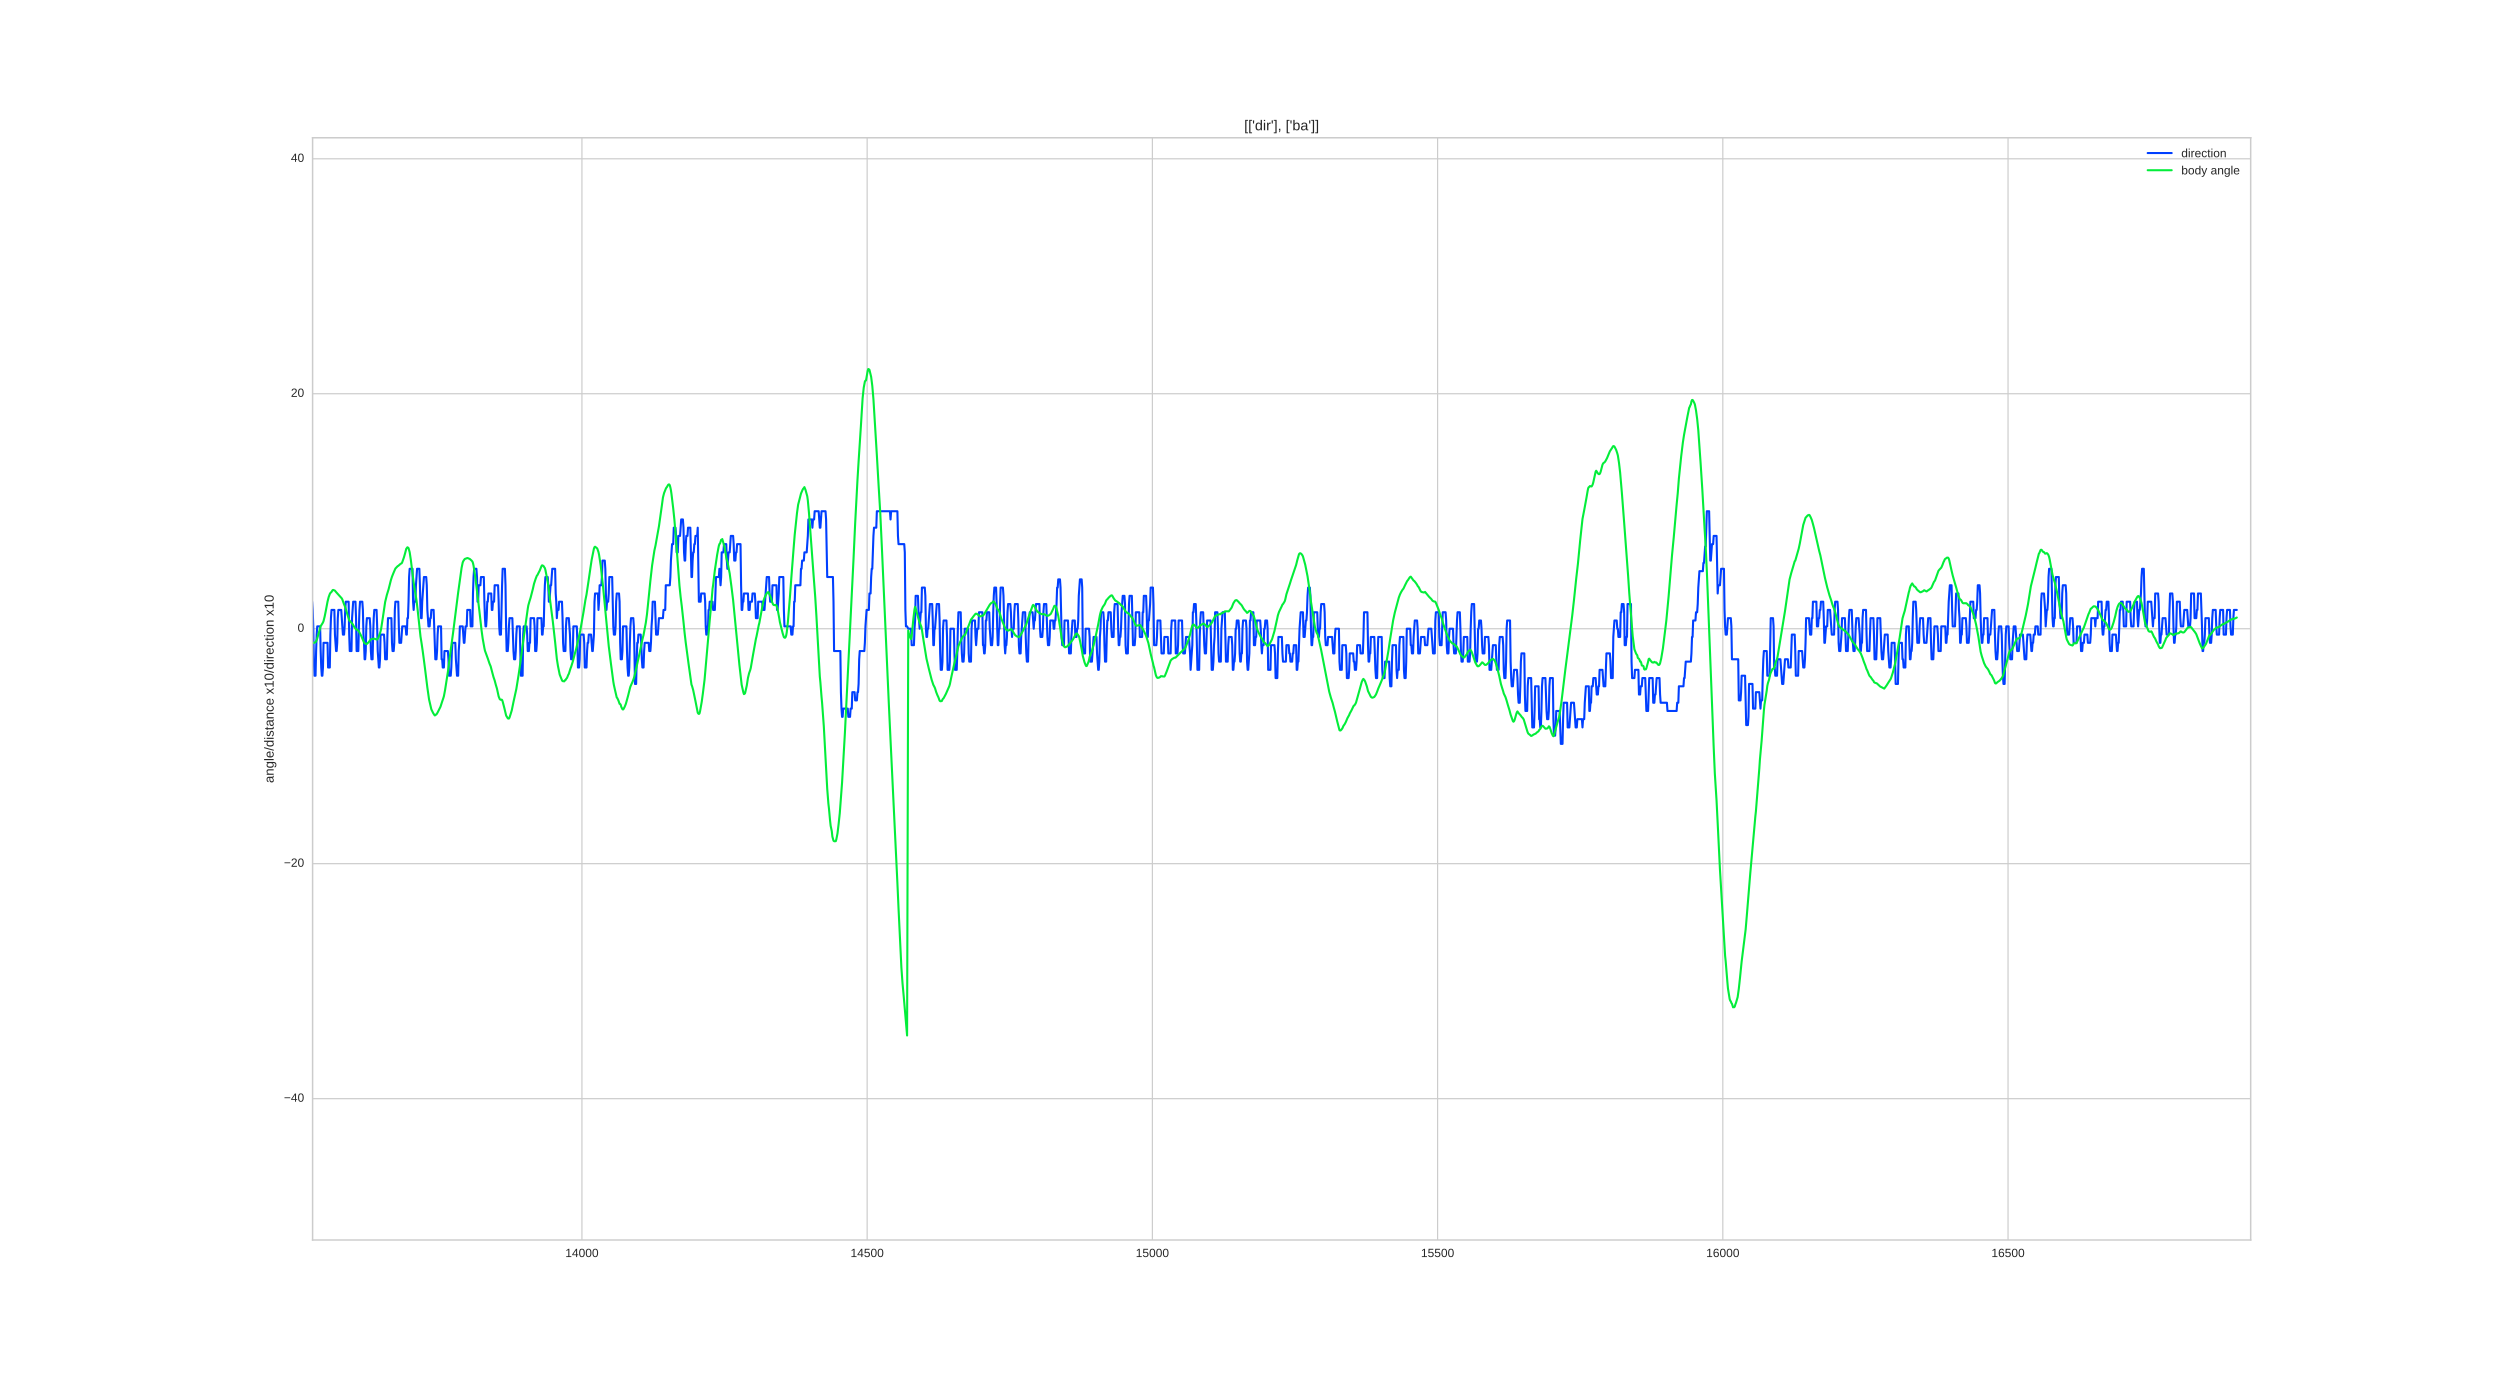 <?xml version="1.0" encoding="utf-8" standalone="no"?>
<!DOCTYPE svg PUBLIC "-//W3C//DTD SVG 1.1//EN"
  "http://www.w3.org/Graphics/SVG/1.1/DTD/svg11.dtd">
<!-- Created with matplotlib (http://matplotlib.org/) -->
<svg height="919pt" version="1.1" viewBox="0 0 1669 919" width="1669pt" xmlns="http://www.w3.org/2000/svg" xmlns:xlink="http://www.w3.org/1999/xlink">
 <defs>
  <style type="text/css">
*{stroke-linecap:butt;stroke-linejoin:round;stroke-miterlimit:100000;}
  </style>
 </defs>
 <g id="figure_1">
  <g id="patch_1">
   <path d="M 0 919.8 
L 1669.5 919.8 
L 1669.5 0 
L 0 0 
z
" style="fill:#ffffff;"/>
  </g>
  <g id="axes_1">
   <g id="patch_2">
    <path d="M 208.688 827.82 
L 1502.55 827.82 
L 1502.55 91.98 
L 208.688 91.98 
z
" style="fill:#ffffff;"/>
   </g>
   <g id="matplotlib.axis_1">
    <g id="xtick_1">
     <g id="line2d_1">
      <path clip-path="url(#p711ac6960e)" d="M 388.501 827.82 
L 388.501 91.98 
" style="fill:none;stroke:#cccccc;stroke-linecap:round;stroke-width:0.8;"/>
     </g>
     <g id="line2d_2">
      <defs>
       <path d="M 0 0 
L 0 0 
" id="m12e85fcf18" style="stroke:#262626;stroke-width:0.8;"/>
      </defs>
      <g>
       <use style="fill:#262626;stroke:#262626;stroke-width:0.8;" x="388.501" xlink:href="#m12e85fcf18" y="827.82"/>
      </g>
     </g>
     <g id="line2d_3">
      <g>
       <use style="fill:#262626;stroke:#262626;stroke-width:0.8;" x="388.501" xlink:href="#m12e85fcf18" y="91.98"/>
      </g>
     </g>
     <g id="text_1">
      <!-- 14000 -->
      <defs>
       <path d="M 43.016 15.578 
L 43.016 0 
L 34.719 0 
L 34.719 15.578 
L 2.297 15.578 
L 2.297 22.406 
L 33.797 68.797 
L 43.016 68.797 
L 43.016 22.516 
L 52.688 22.516 
L 52.688 15.578 
z
M 34.719 58.891 
Q 34.625 58.641 34.234 57.938 
Q 33.844 57.234 33.344 56.344 
Q 32.859 55.469 32.344 54.562 
Q 31.844 53.656 31.453 53.078 
L 13.812 27.094 
Q 13.578 26.703 13.109 26.062 
Q 12.641 25.438 12.156 24.781 
Q 11.672 24.125 11.172 23.484 
Q 10.688 22.859 10.406 22.516 
L 34.719 22.516 
z
" id="LiberationSans-34"/>
       <path d="M 7.625 0 
L 7.625 7.469 
L 25.141 7.469 
L 25.141 60.406 
L 9.625 49.312 
L 9.625 57.625 
L 25.875 68.797 
L 33.984 68.797 
L 33.984 7.469 
L 50.734 7.469 
L 50.734 0 
z
" id="LiberationSans-31"/>
       <path d="M 51.703 34.422 
Q 51.703 24.516 49.828 17.75 
Q 47.953 10.984 44.703 6.812 
Q 41.453 2.641 37.062 0.828 
Q 32.672 -0.984 27.688 -0.984 
Q 22.656 -0.984 18.312 0.828 
Q 13.969 2.641 10.766 6.781 
Q 7.562 10.938 5.734 17.703 
Q 3.906 24.469 3.906 34.422 
Q 3.906 44.828 5.734 51.641 
Q 7.562 58.453 10.781 62.5 
Q 14.016 66.547 18.406 68.188 
Q 22.797 69.828 27.984 69.828 
Q 32.906 69.828 37.219 68.188 
Q 41.547 66.547 44.766 62.5 
Q 48 58.453 49.844 51.641 
Q 51.703 44.828 51.703 34.422 
M 42.781 34.422 
Q 42.781 42.625 41.797 48.062 
Q 40.828 53.516 38.922 56.766 
Q 37.016 60.016 34.25 61.359 
Q 31.5 62.703 27.984 62.703 
Q 24.266 62.703 21.438 61.328 
Q 18.609 59.969 16.672 56.719 
Q 14.75 53.469 13.766 48.016 
Q 12.797 42.578 12.797 34.422 
Q 12.797 26.516 13.797 21.094 
Q 14.797 15.672 16.719 12.375 
Q 18.656 9.078 21.438 7.641 
Q 24.219 6.203 27.781 6.203 
Q 31.25 6.203 34.031 7.641 
Q 36.812 9.078 38.734 12.375 
Q 40.672 15.672 41.719 21.094 
Q 42.781 26.516 42.781 34.422 
" id="LiberationSans-30"/>
      </defs>
      <g style="fill:#262626;" transform="translate(377.379 839.217)scale(0.08 -0.08)">
       <use xlink:href="#LiberationSans-31"/>
       <use x="55.615" xlink:href="#LiberationSans-34"/>
       <use x="111.23" xlink:href="#LiberationSans-30"/>
       <use x="166.846" xlink:href="#LiberationSans-30"/>
       <use x="222.461" xlink:href="#LiberationSans-30"/>
      </g>
     </g>
    </g>
    <g id="xtick_2">
     <g id="line2d_4">
      <path clip-path="url(#p711ac6960e)" d="M 578.914 827.82 
L 578.914 91.98 
" style="fill:none;stroke:#cccccc;stroke-linecap:round;stroke-width:0.8;"/>
     </g>
     <g id="line2d_5">
      <g>
       <use style="fill:#262626;stroke:#262626;stroke-width:0.8;" x="578.914" xlink:href="#m12e85fcf18" y="827.82"/>
      </g>
     </g>
     <g id="line2d_6">
      <g>
       <use style="fill:#262626;stroke:#262626;stroke-width:0.8;" x="578.914" xlink:href="#m12e85fcf18" y="91.98"/>
      </g>
     </g>
     <g id="text_2">
      <!-- 14500 -->
      <defs>
       <path d="M 51.422 22.406 
Q 51.422 17.234 49.859 12.938 
Q 48.297 8.641 45.219 5.531 
Q 42.141 2.438 37.578 0.719 
Q 33.016 -0.984 27 -0.984 
Q 21.578 -0.984 17.547 0.281 
Q 13.531 1.562 10.734 3.781 
Q 7.953 6 6.312 8.984 
Q 4.688 11.969 4 15.375 
L 12.891 16.406 
Q 13.422 14.453 14.391 12.625 
Q 15.375 10.797 17.062 9.344 
Q 18.75 7.906 21.219 7.047 
Q 23.688 6.203 27.203 6.203 
Q 30.609 6.203 33.391 7.25 
Q 36.188 8.297 38.156 10.344 
Q 40.141 12.406 41.203 15.375 
Q 42.281 18.359 42.281 22.219 
Q 42.281 25.391 41.25 28.047 
Q 40.234 30.719 38.328 32.641 
Q 36.422 34.578 33.656 35.641 
Q 30.906 36.719 27.391 36.719 
Q 25.203 36.719 23.344 36.328 
Q 21.484 35.938 19.891 35.25 
Q 18.312 34.578 17.016 33.672 
Q 15.719 32.766 14.594 31.781 
L 6 31.781 
L 8.297 68.797 
L 47.406 68.797 
L 47.406 61.328 
L 16.312 61.328 
L 14.984 39.5 
Q 17.328 41.312 20.844 42.594 
Q 24.359 43.891 29.203 43.891 
Q 34.328 43.891 38.422 42.328 
Q 42.531 40.766 45.406 37.906 
Q 48.297 35.062 49.859 31.109 
Q 51.422 27.156 51.422 22.406 
" id="LiberationSans-35"/>
      </defs>
      <g style="fill:#262626;" transform="translate(567.792 839.217)scale(0.08 -0.08)">
       <use xlink:href="#LiberationSans-31"/>
       <use x="55.615" xlink:href="#LiberationSans-34"/>
       <use x="111.23" xlink:href="#LiberationSans-35"/>
       <use x="166.846" xlink:href="#LiberationSans-30"/>
       <use x="222.461" xlink:href="#LiberationSans-30"/>
      </g>
     </g>
    </g>
    <g id="xtick_3">
     <g id="line2d_7">
      <path clip-path="url(#p711ac6960e)" d="M 769.327 827.82 
L 769.327 91.98 
" style="fill:none;stroke:#cccccc;stroke-linecap:round;stroke-width:0.8;"/>
     </g>
     <g id="line2d_8">
      <g>
       <use style="fill:#262626;stroke:#262626;stroke-width:0.8;" x="769.327" xlink:href="#m12e85fcf18" y="827.82"/>
      </g>
     </g>
     <g id="line2d_9">
      <g>
       <use style="fill:#262626;stroke:#262626;stroke-width:0.8;" x="769.327" xlink:href="#m12e85fcf18" y="91.98"/>
      </g>
     </g>
     <g id="text_3">
      <!-- 15000 -->
      <g style="fill:#262626;" transform="translate(758.205 839.217)scale(0.08 -0.08)">
       <use xlink:href="#LiberationSans-31"/>
       <use x="55.615" xlink:href="#LiberationSans-35"/>
       <use x="111.23" xlink:href="#LiberationSans-30"/>
       <use x="166.846" xlink:href="#LiberationSans-30"/>
       <use x="222.461" xlink:href="#LiberationSans-30"/>
      </g>
     </g>
    </g>
    <g id="xtick_4">
     <g id="line2d_10">
      <path clip-path="url(#p711ac6960e)" d="M 959.74 827.82 
L 959.74 91.98 
" style="fill:none;stroke:#cccccc;stroke-linecap:round;stroke-width:0.8;"/>
     </g>
     <g id="line2d_11">
      <g>
       <use style="fill:#262626;stroke:#262626;stroke-width:0.8;" x="959.74" xlink:href="#m12e85fcf18" y="827.82"/>
      </g>
     </g>
     <g id="line2d_12">
      <g>
       <use style="fill:#262626;stroke:#262626;stroke-width:0.8;" x="959.74" xlink:href="#m12e85fcf18" y="91.98"/>
      </g>
     </g>
     <g id="text_4">
      <!-- 15500 -->
      <g style="fill:#262626;" transform="translate(948.618 839.217)scale(0.08 -0.08)">
       <use xlink:href="#LiberationSans-31"/>
       <use x="55.615" xlink:href="#LiberationSans-35"/>
       <use x="111.23" xlink:href="#LiberationSans-35"/>
       <use x="166.846" xlink:href="#LiberationSans-30"/>
       <use x="222.461" xlink:href="#LiberationSans-30"/>
      </g>
     </g>
    </g>
    <g id="xtick_5">
     <g id="line2d_13">
      <path clip-path="url(#p711ac6960e)" d="M 1150.153 827.82 
L 1150.153 91.98 
" style="fill:none;stroke:#cccccc;stroke-linecap:round;stroke-width:0.8;"/>
     </g>
     <g id="line2d_14">
      <g>
       <use style="fill:#262626;stroke:#262626;stroke-width:0.8;" x="1150.153" xlink:href="#m12e85fcf18" y="827.82"/>
      </g>
     </g>
     <g id="line2d_15">
      <g>
       <use style="fill:#262626;stroke:#262626;stroke-width:0.8;" x="1150.153" xlink:href="#m12e85fcf18" y="91.98"/>
      </g>
     </g>
     <g id="text_5">
      <!-- 16000 -->
      <defs>
       <path d="M 51.219 22.516 
Q 51.219 17.328 49.781 13 
Q 48.344 8.688 45.531 5.578 
Q 42.719 2.484 38.562 0.75 
Q 34.422 -0.984 29 -0.984 
Q 23 -0.984 18.5 1.312 
Q 14.016 3.609 11.031 7.922 
Q 8.062 12.25 6.562 18.531 
Q 5.078 24.812 5.078 32.812 
Q 5.078 42 6.766 48.922 
Q 8.453 55.859 11.625 60.5 
Q 14.797 65.141 19.359 67.484 
Q 23.922 69.828 29.688 69.828 
Q 33.203 69.828 36.281 69.094 
Q 39.359 68.359 41.875 66.719 
Q 44.391 65.094 46.281 62.406 
Q 48.188 59.719 49.312 55.812 
L 40.922 54.297 
Q 39.547 58.734 36.547 60.719 
Q 33.547 62.703 29.594 62.703 
Q 25.984 62.703 23.047 60.984 
Q 20.125 59.281 18.062 55.875 
Q 16.016 52.484 14.906 47.359 
Q 13.812 42.234 13.812 35.406 
Q 16.219 39.844 20.562 42.156 
Q 24.906 44.484 30.516 44.484 
Q 35.203 44.484 39.016 42.969 
Q 42.828 41.453 45.531 38.594 
Q 48.25 35.75 49.734 31.672 
Q 51.219 27.594 51.219 22.516 
M 42.281 22.125 
Q 42.281 25.688 41.406 28.562 
Q 40.531 31.453 38.766 33.469 
Q 37.016 35.5 34.422 36.594 
Q 31.844 37.703 28.422 37.703 
Q 26.031 37.703 23.578 36.984 
Q 21.141 36.281 19.156 34.688 
Q 17.188 33.109 15.938 30.516 
Q 14.703 27.938 14.703 24.219 
Q 14.703 20.406 15.672 17.109 
Q 16.656 13.812 18.484 11.375 
Q 20.312 8.938 22.891 7.516 
Q 25.484 6.109 28.719 6.109 
Q 31.891 6.109 34.406 7.203 
Q 36.922 8.297 38.672 10.375 
Q 40.438 12.453 41.359 15.422 
Q 42.281 18.406 42.281 22.125 
" id="LiberationSans-36"/>
      </defs>
      <g style="fill:#262626;" transform="translate(1139.031 839.217)scale(0.08 -0.08)">
       <use xlink:href="#LiberationSans-31"/>
       <use x="55.615" xlink:href="#LiberationSans-36"/>
       <use x="111.23" xlink:href="#LiberationSans-30"/>
       <use x="166.846" xlink:href="#LiberationSans-30"/>
       <use x="222.461" xlink:href="#LiberationSans-30"/>
      </g>
     </g>
    </g>
    <g id="xtick_6">
     <g id="line2d_16">
      <path clip-path="url(#p711ac6960e)" d="M 1340.566 827.82 
L 1340.566 91.98 
" style="fill:none;stroke:#cccccc;stroke-linecap:round;stroke-width:0.8;"/>
     </g>
     <g id="line2d_17">
      <g>
       <use style="fill:#262626;stroke:#262626;stroke-width:0.8;" x="1340.566" xlink:href="#m12e85fcf18" y="827.82"/>
      </g>
     </g>
     <g id="line2d_18">
      <g>
       <use style="fill:#262626;stroke:#262626;stroke-width:0.8;" x="1340.566" xlink:href="#m12e85fcf18" y="91.98"/>
      </g>
     </g>
     <g id="text_6">
      <!-- 16500 -->
      <g style="fill:#262626;" transform="translate(1329.444 839.217)scale(0.08 -0.08)">
       <use xlink:href="#LiberationSans-31"/>
       <use x="55.615" xlink:href="#LiberationSans-36"/>
       <use x="111.23" xlink:href="#LiberationSans-35"/>
       <use x="166.846" xlink:href="#LiberationSans-30"/>
       <use x="222.461" xlink:href="#LiberationSans-30"/>
      </g>
     </g>
    </g>
   </g>
   <g id="matplotlib.axis_2">
    <g id="ytick_1">
     <g id="line2d_19">
      <path clip-path="url(#p711ac6960e)" d="M 208.688 733.458 
L 1502.55 733.458 
" style="fill:none;stroke:#cccccc;stroke-linecap:round;stroke-width:0.8;"/>
     </g>
     <g id="line2d_20">
      <g>
       <use style="fill:#262626;stroke:#262626;stroke-width:0.8;" x="208.688" xlink:href="#m12e85fcf18" y="733.458"/>
      </g>
     </g>
     <g id="line2d_21">
      <g>
       <use style="fill:#262626;stroke:#262626;stroke-width:0.8;" x="1502.55" xlink:href="#m12e85fcf18" y="733.458"/>
      </g>
     </g>
     <g id="text_7">
      <!-- −40 -->
      <defs>
       <path d="M 4.938 29.688 
L 4.938 36.812 
L 53.516 36.812 
L 53.516 29.688 
z
" id="LiberationSans-2212"/>
      </defs>
      <g style="fill:#262626;" transform="translate(189.518 735.526)scale(0.08 -0.08)">
       <use xlink:href="#LiberationSans-2212"/>
       <use x="58.398" xlink:href="#LiberationSans-34"/>
       <use x="114.014" xlink:href="#LiberationSans-30"/>
      </g>
     </g>
    </g>
    <g id="ytick_2">
     <g id="line2d_22">
      <path clip-path="url(#p711ac6960e)" d="M 208.688 576.597 
L 1502.55 576.597 
" style="fill:none;stroke:#cccccc;stroke-linecap:round;stroke-width:0.8;"/>
     </g>
     <g id="line2d_23">
      <g>
       <use style="fill:#262626;stroke:#262626;stroke-width:0.8;" x="208.688" xlink:href="#m12e85fcf18" y="576.597"/>
      </g>
     </g>
     <g id="line2d_24">
      <g>
       <use style="fill:#262626;stroke:#262626;stroke-width:0.8;" x="1502.55" xlink:href="#m12e85fcf18" y="576.597"/>
      </g>
     </g>
     <g id="text_8">
      <!-- −20 -->
      <defs>
       <path d="M 5.031 0 
L 5.031 6.203 
Q 7.516 11.922 11.109 16.281 
Q 14.703 20.656 18.656 24.188 
Q 22.609 27.734 26.484 30.766 
Q 30.375 33.797 33.5 36.812 
Q 36.625 39.844 38.547 43.156 
Q 40.484 46.484 40.484 50.688 
Q 40.484 53.609 39.594 55.828 
Q 38.719 58.062 37.062 59.562 
Q 35.406 61.078 33.078 61.828 
Q 30.766 62.594 27.938 62.594 
Q 25.297 62.594 22.969 61.859 
Q 20.656 61.141 18.844 59.672 
Q 17.047 58.203 15.891 56.031 
Q 14.75 53.859 14.406 50.984 
L 5.422 51.812 
Q 5.859 55.516 7.469 58.781 
Q 9.078 62.062 11.906 64.531 
Q 14.75 67 18.719 68.406 
Q 22.703 69.828 27.938 69.828 
Q 33.062 69.828 37.062 68.609 
Q 41.062 67.391 43.812 64.984 
Q 46.578 62.594 48.047 59.078 
Q 49.516 55.562 49.516 50.984 
Q 49.516 47.516 48.266 44.391 
Q 47.016 41.266 44.938 38.422 
Q 42.875 35.594 40.141 32.953 
Q 37.406 30.328 34.422 27.812 
Q 31.453 25.297 28.422 22.828 
Q 25.391 20.359 22.719 17.859 
Q 20.062 15.375 17.969 12.812 
Q 15.875 10.25 14.703 7.469 
L 50.594 7.469 
L 50.594 0 
z
" id="LiberationSans-32"/>
      </defs>
      <g style="fill:#262626;" transform="translate(189.518 578.666)scale(0.08 -0.08)">
       <use xlink:href="#LiberationSans-2212"/>
       <use x="58.398" xlink:href="#LiberationSans-32"/>
       <use x="114.014" xlink:href="#LiberationSans-30"/>
      </g>
     </g>
    </g>
    <g id="ytick_3">
     <g id="line2d_25">
      <path clip-path="url(#p711ac6960e)" d="M 208.688 419.736 
L 1502.55 419.736 
" style="fill:none;stroke:#cccccc;stroke-linecap:round;stroke-width:0.8;"/>
     </g>
     <g id="line2d_26">
      <g>
       <use style="fill:#262626;stroke:#262626;stroke-width:0.8;" x="208.688" xlink:href="#m12e85fcf18" y="419.736"/>
      </g>
     </g>
     <g id="line2d_27">
      <g>
       <use style="fill:#262626;stroke:#262626;stroke-width:0.8;" x="1502.55" xlink:href="#m12e85fcf18" y="419.736"/>
      </g>
     </g>
     <g id="text_9">
      <!-- 0 -->
      <g style="fill:#262626;" transform="translate(198.639 421.805)scale(0.08 -0.08)">
       <use xlink:href="#LiberationSans-30"/>
      </g>
     </g>
    </g>
    <g id="ytick_4">
     <g id="line2d_28">
      <path clip-path="url(#p711ac6960e)" d="M 208.688 262.876 
L 1502.55 262.876 
" style="fill:none;stroke:#cccccc;stroke-linecap:round;stroke-width:0.8;"/>
     </g>
     <g id="line2d_29">
      <g>
       <use style="fill:#262626;stroke:#262626;stroke-width:0.8;" x="208.688" xlink:href="#m12e85fcf18" y="262.876"/>
      </g>
     </g>
     <g id="line2d_30">
      <g>
       <use style="fill:#262626;stroke:#262626;stroke-width:0.8;" x="1502.55" xlink:href="#m12e85fcf18" y="262.876"/>
      </g>
     </g>
     <g id="text_10">
      <!-- 20 -->
      <g style="fill:#262626;" transform="translate(194.19 264.945)scale(0.08 -0.08)">
       <use xlink:href="#LiberationSans-32"/>
       <use x="55.615" xlink:href="#LiberationSans-30"/>
      </g>
     </g>
    </g>
    <g id="ytick_5">
     <g id="line2d_31">
      <path clip-path="url(#p711ac6960e)" d="M 208.688 106.015 
L 1502.55 106.015 
" style="fill:none;stroke:#cccccc;stroke-linecap:round;stroke-width:0.8;"/>
     </g>
     <g id="line2d_32">
      <g>
       <use style="fill:#262626;stroke:#262626;stroke-width:0.8;" x="208.688" xlink:href="#m12e85fcf18" y="106.015"/>
      </g>
     </g>
     <g id="line2d_33">
      <g>
       <use style="fill:#262626;stroke:#262626;stroke-width:0.8;" x="1502.55" xlink:href="#m12e85fcf18" y="106.015"/>
      </g>
     </g>
     <g id="text_11">
      <!-- 40 -->
      <g style="fill:#262626;" transform="translate(194.19 108.084)scale(0.08 -0.08)">
       <use xlink:href="#LiberationSans-34"/>
       <use x="55.615" xlink:href="#LiberationSans-30"/>
      </g>
     </g>
    </g>
    <g id="text_12">
     <!-- angle/distance x10/direction x10 -->
     <defs>
      <path d="M 40.094 8.5 
Q 37.641 3.422 33.609 1.219 
Q 29.594 -0.984 23.641 -0.984 
Q 13.625 -0.984 8.906 5.75 
Q 4.203 12.5 4.203 26.172 
Q 4.203 53.812 23.641 53.812 
Q 29.641 53.812 33.641 51.609 
Q 37.641 49.422 40.094 44.625 
L 40.188 44.625 
Q 40.188 45.125 40.156 46.172 
Q 40.141 47.219 40.109 48.359 
Q 40.094 49.516 40.094 50.531 
Q 40.094 51.562 40.094 52 
L 40.094 72.469 
L 48.875 72.469 
L 48.875 10.891 
Q 48.875 8.984 48.891 7.219 
Q 48.922 5.469 48.969 4 
Q 49.031 2.547 49.078 1.484 
Q 49.125 0.438 49.172 0 
L 40.766 0 
Q 40.672 0.484 40.594 1.391 
Q 40.531 2.297 40.453 3.469 
Q 40.375 4.641 40.328 5.938 
Q 40.281 7.234 40.281 8.5 
z
M 13.422 26.469 
Q 13.422 21 14.109 17.094 
Q 14.797 13.188 16.312 10.672 
Q 17.828 8.156 20.172 6.984 
Q 22.516 5.812 25.875 5.812 
Q 29.344 5.812 32 6.938 
Q 34.672 8.062 36.453 10.578 
Q 38.234 13.094 39.156 17.141 
Q 40.094 21.188 40.094 27.047 
Q 40.094 32.672 39.156 36.547 
Q 38.234 40.438 36.422 42.828 
Q 34.625 45.219 32 46.266 
Q 29.391 47.312 25.984 47.312 
Q 22.75 47.312 20.406 46.188 
Q 18.062 45.062 16.5 42.578 
Q 14.938 40.094 14.172 36.109 
Q 13.422 32.125 13.422 26.469 
" id="LiberationSans-64"/>
      <path d="M 13.484 24.562 
Q 13.484 20.406 14.328 16.906 
Q 15.188 13.422 16.969 10.906 
Q 18.75 8.406 21.531 7 
Q 24.312 5.609 28.219 5.609 
Q 33.938 5.609 37.375 7.906 
Q 40.828 10.203 42.047 13.719 
L 49.75 11.531 
Q 48.922 9.328 47.438 7.109 
Q 45.953 4.891 43.453 3.094 
Q 40.969 1.312 37.234 0.156 
Q 33.5 -0.984 28.219 -0.984 
Q 16.5 -0.984 10.375 6 
Q 4.25 12.984 4.25 26.766 
Q 4.25 34.188 6.094 39.328 
Q 7.953 44.484 11.172 47.703 
Q 14.406 50.922 18.703 52.359 
Q 23 53.812 27.875 53.812 
Q 34.516 53.812 38.984 51.656 
Q 43.453 49.516 46.156 45.719 
Q 48.875 41.938 50.016 36.812 
Q 51.172 31.688 51.172 25.734 
L 51.172 24.562 
z
M 42.094 31.297 
Q 41.359 39.656 37.844 43.484 
Q 34.328 47.312 27.734 47.312 
Q 25.531 47.312 23.109 46.609 
Q 20.703 45.906 18.656 44.094 
Q 16.609 42.281 15.188 39.172 
Q 13.766 36.078 13.578 31.297 
z
" id="LiberationSans-65"/>
      <path d="M 26.766 -20.75 
Q 22.219 -20.75 18.703 -19.812 
Q 15.188 -18.891 12.688 -17.156 
Q 10.203 -15.438 8.641 -13.031 
Q 7.078 -10.641 6.391 -7.719 
L 15.234 -6.453 
Q 16.109 -10.109 19.109 -12.078 
Q 22.125 -14.062 27 -14.062 
Q 29.984 -14.062 32.422 -13.234 
Q 34.859 -12.406 36.562 -10.562 
Q 38.281 -8.734 39.203 -5.797 
Q 40.141 -2.875 40.141 1.312 
L 40.141 9.812 
L 40.047 9.812 
Q 39.062 7.812 37.625 5.984 
Q 36.188 4.156 34.109 2.734 
Q 32.031 1.312 29.297 0.453 
Q 26.562 -0.391 23.047 -0.391 
Q 18.016 -0.391 14.422 1.297 
Q 10.844 2.984 8.562 6.344 
Q 6.297 9.719 5.25 14.719 
Q 4.203 19.734 4.203 26.312 
Q 4.203 32.672 5.25 37.75 
Q 6.297 42.828 8.656 46.359 
Q 11.031 49.906 14.812 51.781 
Q 18.609 53.656 24.031 53.656 
Q 29.641 53.656 33.766 51.094 
Q 37.891 48.531 40.141 43.797 
L 40.234 43.797 
Q 40.234 45.016 40.297 46.531 
Q 40.375 48.047 40.453 49.391 
Q 40.531 50.734 40.625 51.703 
Q 40.719 52.688 40.828 52.828 
L 49.172 52.828 
Q 49.125 52.391 49.078 51.344 
Q 49.031 50.297 48.969 48.828 
Q 48.922 47.359 48.891 45.578 
Q 48.875 43.797 48.875 41.891 
L 48.875 1.516 
Q 48.875 -9.578 43.422 -15.156 
Q 37.984 -20.75 26.766 -20.75 
M 40.141 26.422 
Q 40.141 31.938 38.938 35.859 
Q 37.75 39.797 35.797 42.281 
Q 33.844 44.781 31.328 45.953 
Q 28.812 47.125 26.172 47.125 
Q 22.797 47.125 20.375 45.953 
Q 17.969 44.781 16.375 42.266 
Q 14.797 39.75 14.031 35.812 
Q 13.281 31.891 13.281 26.422 
Q 13.281 20.703 14.031 16.812 
Q 14.797 12.938 16.359 10.547 
Q 17.922 8.156 20.312 7.125 
Q 22.703 6.109 26.031 6.109 
Q 28.656 6.109 31.172 7.219 
Q 33.688 8.344 35.688 10.781 
Q 37.703 13.234 38.922 17.094 
Q 40.141 20.953 40.141 26.422 
" id="LiberationSans-67"/>
      <path d="M 20.219 -0.984 
Q 12.25 -0.984 8.25 3.219 
Q 4.25 7.422 4.25 14.75 
Q 4.25 19.969 6.219 23.312 
Q 8.203 26.656 11.391 28.562 
Q 14.594 30.469 18.688 31.203 
Q 22.797 31.938 27.047 32.031 
L 38.922 32.234 
L 38.922 35.109 
Q 38.922 38.375 38.234 40.672 
Q 37.547 42.969 36.125 44.375 
Q 34.719 45.797 32.594 46.453 
Q 30.469 47.125 27.594 47.125 
Q 25.047 47.125 23 46.75 
Q 20.953 46.391 19.438 45.438 
Q 17.922 44.484 16.984 42.844 
Q 16.062 41.219 15.766 38.719 
L 6.594 39.547 
Q 7.078 42.672 8.438 45.281 
Q 9.812 47.906 12.328 49.797 
Q 14.844 51.703 18.625 52.75 
Q 22.406 53.812 27.781 53.812 
Q 37.75 53.812 42.766 49.234 
Q 47.797 44.672 47.797 36.031 
L 47.797 13.281 
Q 47.797 9.375 48.828 7.391 
Q 49.859 5.422 52.734 5.422 
Q 53.469 5.422 54.203 5.516 
Q 54.938 5.609 55.609 5.766 
L 55.609 0.297 
Q 53.953 -0.094 52.312 -0.281 
Q 50.688 -0.484 48.828 -0.484 
Q 46.344 -0.484 44.562 0.172 
Q 42.781 0.828 41.656 2.172 
Q 40.531 3.516 39.938 5.484 
Q 39.359 7.469 39.203 10.109 
L 38.922 10.109 
Q 37.5 7.562 35.812 5.516 
Q 34.125 3.469 31.875 2.031 
Q 29.641 0.594 26.781 -0.188 
Q 23.922 -0.984 20.219 -0.984 
M 22.219 5.609 
Q 26.422 5.609 29.562 7.141 
Q 32.719 8.688 34.781 11.078 
Q 36.859 13.484 37.891 16.312 
Q 38.922 19.141 38.922 21.734 
L 38.922 26.078 
L 29.297 25.875 
Q 26.078 25.828 23.172 25.406 
Q 20.266 25 18.062 23.781 
Q 15.875 22.562 14.578 20.359 
Q 13.281 18.172 13.281 14.594 
Q 13.281 10.297 15.594 7.953 
Q 17.922 5.609 22.219 5.609 
" id="LiberationSans-61"/>
      <path d="M 27.047 0.391 
Q 25.047 -0.141 22.969 -0.453 
Q 20.906 -0.781 18.172 -0.781 
Q 7.625 -0.781 7.625 11.188 
L 7.625 46.438 
L 1.516 46.438 
L 1.516 52.828 
L 7.953 52.828 
L 10.547 64.656 
L 16.406 64.656 
L 16.406 52.828 
L 26.172 52.828 
L 26.172 46.438 
L 16.406 46.438 
L 16.406 13.094 
Q 16.406 9.281 17.641 7.734 
Q 18.891 6.203 21.969 6.203 
Q 23.25 6.203 24.438 6.391 
Q 25.641 6.594 27.047 6.891 
z
" id="LiberationSans-74"/>
      <path d="M 6.938 0 
L 6.938 40.531 
Q 6.938 42.188 6.906 43.922 
Q 6.891 45.656 6.828 47.266 
Q 6.781 48.875 6.734 50.281 
Q 6.688 51.703 6.641 52.828 
L 14.938 52.828 
Q 14.984 51.703 15.062 50.266 
Q 15.141 48.828 15.203 47.312 
Q 15.281 45.797 15.297 44.406 
Q 15.328 43.016 15.328 42.047 
L 15.531 42.047 
Q 16.453 45.062 17.5 47.281 
Q 18.562 49.516 19.969 50.953 
Q 21.391 52.391 23.344 53.094 
Q 25.297 53.812 28.078 53.812 
Q 29.156 53.812 30.125 53.641 
Q 31.109 53.469 31.641 53.328 
L 31.641 45.266 
Q 30.766 45.516 29.594 45.625 
Q 28.422 45.75 26.953 45.75 
Q 23.922 45.75 21.797 44.375 
Q 19.672 43.016 18.328 40.594 
Q 17 38.188 16.359 34.844 
Q 15.719 31.5 15.719 27.547 
L 15.719 0 
z
" id="LiberationSans-72"/>
      <path d="M 13.422 26.656 
Q 13.422 22.125 14.078 18.312 
Q 14.75 14.5 16.312 11.734 
Q 17.875 8.984 20.438 7.469 
Q 23 5.953 26.766 5.953 
Q 31.453 5.953 34.594 8.484 
Q 37.75 11.031 38.484 16.312 
L 47.359 15.719 
Q 46.922 12.453 45.453 9.422 
Q 44 6.391 41.484 4.094 
Q 38.969 1.812 35.344 0.406 
Q 31.734 -0.984 27 -0.984 
Q 20.797 -0.984 16.453 1.109 
Q 12.109 3.219 9.391 6.906 
Q 6.688 10.594 5.469 15.594 
Q 4.25 20.609 4.25 26.469 
Q 4.25 31.781 5.125 35.859 
Q 6 39.938 7.594 42.984 
Q 9.188 46.047 11.328 48.125 
Q 13.484 50.203 15.984 51.438 
Q 18.5 52.688 21.281 53.25 
Q 24.078 53.812 26.906 53.812 
Q 31.344 53.812 34.812 52.594 
Q 38.281 51.375 40.797 49.25 
Q 43.312 47.125 44.875 44.234 
Q 46.438 41.359 47.078 38.031 
L 38.031 37.359 
Q 37.359 41.75 34.562 44.328 
Q 31.781 46.922 26.656 46.922 
Q 22.906 46.922 20.391 45.672 
Q 17.875 44.438 16.312 41.922 
Q 14.75 39.406 14.078 35.594 
Q 13.422 31.781 13.422 26.656 
" id="LiberationSans-63"/>
      <path d="M 6.688 64.062 
L 6.688 72.469 
L 15.484 72.469 
L 15.484 64.062 
z
M 6.688 0 
L 6.688 52.828 
L 15.484 52.828 
L 15.484 0 
z
" id="LiberationSans-69"/>
      <path d="M 0 -0.984 
L 20.062 72.469 
L 27.781 72.469 
L 7.906 -0.984 
z
" id="LiberationSans-2f"/>
      <path d="M 39.109 0 
L 24.906 21.688 
L 10.594 0 
L 1.125 0 
L 19.922 27.156 
L 2 52.828 
L 11.719 52.828 
L 24.906 32.281 
L 37.984 52.828 
L 47.797 52.828 
L 29.891 27.25 
L 48.922 0 
z
" id="LiberationSans-78"/>
      <path d="M 40.281 0 
L 40.281 33.5 
Q 40.281 37.359 39.719 39.938 
Q 39.156 42.531 37.891 44.109 
Q 36.625 45.703 34.547 46.359 
Q 32.469 47.016 29.391 47.016 
Q 26.266 47.016 23.75 45.922 
Q 21.234 44.828 19.453 42.75 
Q 17.672 40.672 16.688 37.625 
Q 15.719 34.578 15.719 30.609 
L 15.719 0 
L 6.938 0 
L 6.938 41.547 
Q 6.938 43.219 6.906 45.047 
Q 6.891 46.875 6.828 48.5 
Q 6.781 50.141 6.734 51.312 
Q 6.688 52.484 6.641 52.828 
L 14.938 52.828 
Q 14.984 52.594 15.031 51.516 
Q 15.094 50.438 15.156 49.047 
Q 15.234 47.656 15.281 46.219 
Q 15.328 44.781 15.328 43.797 
L 15.484 43.797 
Q 16.75 46.094 18.266 47.953 
Q 19.781 49.812 21.781 51.094 
Q 23.781 52.391 26.359 53.094 
Q 28.953 53.812 32.375 53.812 
Q 36.766 53.812 39.938 52.734 
Q 43.109 51.656 45.156 49.406 
Q 47.219 47.172 48.172 43.625 
Q 49.125 40.094 49.125 35.203 
L 49.125 0 
z
" id="LiberationSans-6e"/>
      <path d="M 51.422 26.469 
Q 51.422 12.594 45.312 5.797 
Q 39.203 -0.984 27.594 -0.984 
Q 22.078 -0.984 17.719 0.672 
Q 13.375 2.344 10.375 5.766 
Q 7.375 9.188 5.781 14.328 
Q 4.203 19.484 4.203 26.469 
Q 4.203 53.812 27.875 53.812 
Q 34.031 53.812 38.5 52.094 
Q 42.969 50.391 45.828 46.969 
Q 48.688 43.562 50.047 38.422 
Q 51.422 33.297 51.422 26.469 
M 42.188 26.469 
Q 42.188 32.625 41.234 36.625 
Q 40.281 40.625 38.453 43.016 
Q 36.625 45.406 33.984 46.359 
Q 31.344 47.312 28.031 47.312 
Q 24.656 47.312 21.938 46.312 
Q 19.234 45.312 17.328 42.891 
Q 15.438 40.484 14.422 36.469 
Q 13.422 32.469 13.422 26.469 
Q 13.422 20.312 14.5 16.281 
Q 15.578 12.25 17.453 9.859 
Q 19.344 7.469 21.906 6.484 
Q 24.469 5.516 27.484 5.516 
Q 30.859 5.516 33.594 6.469 
Q 36.328 7.422 38.234 9.812 
Q 40.141 12.203 41.156 16.25 
Q 42.188 20.312 42.188 26.469 
" id="LiberationSans-6f"/>
      <path d="M 6.734 0 
L 6.734 72.469 
L 15.531 72.469 
L 15.531 0 
z
" id="LiberationSans-6c"/>
      <path id="LiberationSans-20"/>
      <path d="M 46.391 14.594 
Q 46.391 10.891 44.938 7.984 
Q 43.5 5.078 40.766 3.094 
Q 38.031 1.125 34.047 0.062 
Q 30.078 -0.984 24.953 -0.984 
Q 20.359 -0.984 16.672 -0.266 
Q 12.984 0.438 10.203 2 
Q 7.422 3.562 5.531 6.125 
Q 3.656 8.688 2.781 12.406 
L 10.547 13.922 
Q 11.672 9.672 15.188 7.688 
Q 18.703 5.719 24.953 5.719 
Q 27.781 5.719 30.141 6.109 
Q 32.516 6.5 34.219 7.453 
Q 35.938 8.406 36.891 9.984 
Q 37.844 11.578 37.844 13.922 
Q 37.844 16.312 36.719 17.844 
Q 35.594 19.391 33.594 20.406 
Q 31.594 21.438 28.734 22.188 
Q 25.875 22.953 22.469 23.875 
Q 19.281 24.703 16.156 25.734 
Q 13.031 26.766 10.516 28.438 
Q 8.016 30.125 6.453 32.609 
Q 4.891 35.109 4.891 38.875 
Q 4.891 46.094 10.031 49.875 
Q 15.188 53.656 25.047 53.656 
Q 33.797 53.656 38.938 50.578 
Q 44.094 47.516 45.453 40.719 
L 37.547 39.75 
Q 37.109 41.797 35.938 43.188 
Q 34.766 44.578 33.109 45.438 
Q 31.453 46.297 29.375 46.656 
Q 27.297 47.016 25.047 47.016 
Q 19.094 47.016 16.25 45.203 
Q 13.422 43.406 13.422 39.75 
Q 13.422 37.594 14.469 36.203 
Q 15.531 34.812 17.406 33.859 
Q 19.281 32.906 21.922 32.203 
Q 24.562 31.5 27.734 30.719 
Q 29.828 30.172 32.031 29.562 
Q 34.234 28.953 36.297 28.094 
Q 38.375 27.25 40.203 26.094 
Q 42.047 24.953 43.406 23.344 
Q 44.781 21.734 45.578 19.578 
Q 46.391 17.438 46.391 14.594 
" id="LiberationSans-73"/>
     </defs>
     <g style="fill:#262626;" transform="translate(182.691 522.759)rotate(-90.0)scale(0.088 -0.088)">
      <use xlink:href="#LiberationSans-61"/>
      <use x="55.615" xlink:href="#LiberationSans-6e"/>
      <use x="111.23" xlink:href="#LiberationSans-67"/>
      <use x="166.846" xlink:href="#LiberationSans-6c"/>
      <use x="189.062" xlink:href="#LiberationSans-65"/>
      <use x="244.678" xlink:href="#LiberationSans-2f"/>
      <use x="272.461" xlink:href="#LiberationSans-64"/>
      <use x="328.076" xlink:href="#LiberationSans-69"/>
      <use x="350.293" xlink:href="#LiberationSans-73"/>
      <use x="400.293" xlink:href="#LiberationSans-74"/>
      <use x="428.076" xlink:href="#LiberationSans-61"/>
      <use x="483.691" xlink:href="#LiberationSans-6e"/>
      <use x="539.307" xlink:href="#LiberationSans-63"/>
      <use x="589.307" xlink:href="#LiberationSans-65"/>
      <use x="644.922" xlink:href="#LiberationSans-20"/>
      <use x="672.705" xlink:href="#LiberationSans-78"/>
      <use x="722.705" xlink:href="#LiberationSans-31"/>
      <use x="778.32" xlink:href="#LiberationSans-30"/>
      <use x="833.936" xlink:href="#LiberationSans-2f"/>
      <use x="861.719" xlink:href="#LiberationSans-64"/>
      <use x="917.334" xlink:href="#LiberationSans-69"/>
      <use x="939.551" xlink:href="#LiberationSans-72"/>
      <use x="972.852" xlink:href="#LiberationSans-65"/>
      <use x="1028.467" xlink:href="#LiberationSans-63"/>
      <use x="1078.467" xlink:href="#LiberationSans-74"/>
      <use x="1106.25" xlink:href="#LiberationSans-69"/>
      <use x="1128.467" xlink:href="#LiberationSans-6f"/>
      <use x="1184.082" xlink:href="#LiberationSans-6e"/>
      <use x="1239.697" xlink:href="#LiberationSans-20"/>
      <use x="1267.48" xlink:href="#LiberationSans-78"/>
      <use x="1317.48" xlink:href="#LiberationSans-31"/>
      <use x="1373.096" xlink:href="#LiberationSans-30"/>
     </g>
    </g>
   </g>
   <g id="line2d_34">
    <path clip-path="url(#p711ac6960e)" d="M 208.37 401.697 
L 208.751 407.188 
L 209.132 418.168 
L 209.512 440.128 
L 209.893 451.109 
L 210.655 451.109 
L 211.036 434.638 
L 211.416 423.658 
L 211.797 418.168 
L 213.701 418.168 
L 214.082 434.638 
L 214.463 445.618 
L 214.844 451.109 
L 215.225 451.109 
L 215.606 445.618 
L 215.986 429.148 
L 218.652 429.148 
L 219.033 445.618 
L 220.175 445.618 
L 220.556 423.658 
L 220.937 412.678 
L 221.318 407.188 
L 223.222 407.188 
L 223.603 423.658 
L 224.365 434.638 
L 224.745 434.638 
L 225.126 429.148 
L 225.507 412.678 
L 225.888 407.188 
L 227.792 407.188 
L 228.934 423.658 
L 229.696 423.658 
L 230.077 418.168 
L 230.458 407.188 
L 230.839 401.697 
L 232.743 401.697 
L 233.124 423.658 
L 233.504 434.638 
L 234.647 434.638 
L 235.028 412.678 
L 235.789 401.697 
L 237.313 401.697 
L 237.693 412.678 
L 238.074 434.638 
L 239.217 434.638 
L 239.598 418.168 
L 239.978 407.188 
L 240.359 401.697 
L 241.883 401.697 
L 242.263 407.188 
L 242.644 423.658 
L 243.025 429.148 
L 243.406 440.128 
L 243.787 440.128 
L 244.168 434.638 
L 244.548 418.168 
L 244.929 412.678 
L 246.833 412.678 
L 247.214 418.168 
L 247.595 434.638 
L 247.976 440.128 
L 248.737 440.128 
L 249.118 423.658 
L 249.499 412.678 
L 249.88 407.188 
L 251.403 407.188 
L 251.784 418.168 
L 252.165 434.638 
L 252.927 445.618 
L 253.307 445.618 
L 253.688 440.128 
L 254.069 423.658 
L 256.354 423.658 
L 256.735 429.148 
L 257.116 440.128 
L 258.258 440.128 
L 258.639 423.658 
L 259.02 412.678 
L 261.305 412.678 
L 261.686 429.148 
L 262.066 434.638 
L 262.828 434.638 
L 263.209 429.148 
L 263.59 407.188 
L 263.97 401.697 
L 265.875 401.697 
L 266.255 418.168 
L 266.636 429.148 
L 267.779 429.148 
L 268.54 418.168 
L 270.825 418.168 
L 271.206 423.658 
L 271.587 423.658 
L 271.968 412.678 
L 272.349 412.678 
L 272.729 401.697 
L 273.11 385.227 
L 273.491 379.737 
L 275.395 379.737 
L 275.776 401.697 
L 276.157 407.188 
L 276.538 401.697 
L 277.299 401.697 
L 277.68 390.717 
L 278.442 379.737 
L 279.965 379.737 
L 280.346 390.717 
L 280.727 407.188 
L 281.108 412.678 
L 281.488 412.678 
L 281.869 401.697 
L 283.012 385.227 
L 284.535 385.227 
L 284.916 390.717 
L 285.297 407.188 
L 286.058 418.168 
L 286.82 418.168 
L 287.201 412.678 
L 287.582 412.678 
L 287.963 407.188 
L 289.486 407.188 
L 290.628 440.128 
L 291.39 440.128 
L 291.771 434.638 
L 292.152 423.658 
L 292.532 418.168 
L 294.437 418.168 
L 294.817 440.128 
L 295.198 440.128 
L 295.579 445.618 
L 296.341 445.618 
L 296.722 434.638 
L 299.006 434.638 
L 299.387 440.128 
L 299.768 451.109 
L 300.911 451.109 
L 301.291 445.618 
L 301.672 434.638 
L 302.053 429.148 
L 303.957 429.148 
L 304.338 440.128 
L 305.1 451.109 
L 305.861 451.109 
L 306.242 434.638 
L 306.623 429.148 
L 307.004 418.168 
L 308.908 418.168 
L 309.67 429.148 
L 310.05 429.148 
L 310.812 418.168 
L 311.574 418.168 
L 311.955 407.188 
L 313.859 407.188 
L 314.24 418.168 
L 315.382 418.168 
L 315.763 396.207 
L 316.144 385.227 
L 316.524 379.737 
L 318.048 379.737 
L 318.429 385.227 
L 318.809 401.697 
L 319.19 401.697 
L 319.571 390.717 
L 320.714 390.717 
L 321.094 385.227 
L 322.999 385.227 
L 323.379 401.697 
L 323.76 412.678 
L 324.141 418.168 
L 324.522 418.168 
L 324.903 412.678 
L 325.283 401.697 
L 325.664 401.697 
L 326.045 396.207 
L 327.949 396.207 
L 328.33 407.188 
L 328.711 407.188 
L 329.092 401.697 
L 329.853 401.697 
L 330.234 390.717 
L 332.519 390.717 
L 332.9 401.697 
L 333.281 418.168 
L 333.662 423.658 
L 334.423 423.658 
L 335.185 390.717 
L 335.566 379.737 
L 337.089 379.737 
L 337.47 390.717 
L 337.851 418.168 
L 338.232 434.638 
L 338.993 434.638 
L 339.374 429.148 
L 339.755 418.168 
L 340.136 412.678 
L 342.04 412.678 
L 342.801 434.638 
L 343.182 440.128 
L 343.944 440.128 
L 344.325 434.638 
L 344.706 423.658 
L 345.086 418.168 
L 346.991 418.168 
L 347.752 451.109 
L 348.895 451.109 
L 349.275 423.658 
L 349.656 418.168 
L 351.56 418.168 
L 351.941 423.658 
L 352.322 434.638 
L 353.084 434.638 
L 353.465 429.148 
L 353.845 429.148 
L 354.226 412.678 
L 356.511 412.678 
L 356.892 418.168 
L 357.273 434.638 
L 358.034 434.638 
L 358.415 429.148 
L 358.796 412.678 
L 361.462 412.678 
L 361.843 423.658 
L 362.224 423.658 
L 362.604 418.168 
L 362.985 418.168 
L 363.366 401.697 
L 363.747 390.717 
L 364.128 385.227 
L 365.651 385.227 
L 366.032 390.717 
L 366.413 401.697 
L 366.793 401.697 
L 367.555 390.717 
L 367.936 390.717 
L 368.698 379.737 
L 370.602 379.737 
L 370.983 396.207 
L 371.363 401.697 
L 371.744 412.678 
L 372.125 407.188 
L 372.887 407.188 
L 373.268 401.697 
L 375.172 401.697 
L 375.552 412.678 
L 375.933 429.148 
L 376.314 434.638 
L 377.457 434.638 
L 377.837 418.168 
L 378.218 412.678 
L 379.742 412.678 
L 380.503 423.658 
L 380.884 434.638 
L 381.265 440.128 
L 382.027 440.128 
L 382.407 434.638 
L 382.788 418.168 
L 385.073 418.168 
L 385.454 429.148 
L 385.835 445.618 
L 386.596 445.618 
L 386.977 440.128 
L 387.358 423.658 
L 389.643 423.658 
L 390.024 429.148 
L 390.405 445.618 
L 391.547 445.618 
L 391.928 434.638 
L 392.309 429.148 
L 392.69 429.148 
L 393.07 423.658 
L 394.594 423.658 
L 395.355 434.638 
L 395.736 434.638 
L 396.498 423.658 
L 396.879 401.697 
L 397.26 396.207 
L 399.164 396.207 
L 399.545 407.188 
L 399.925 401.697 
L 400.306 390.717 
L 401.449 390.717 
L 401.829 385.227 
L 402.21 374.247 
L 403.734 374.247 
L 404.114 379.737 
L 404.495 396.207 
L 404.876 407.188 
L 405.257 401.697 
L 406.019 401.697 
L 406.399 396.207 
L 406.78 385.227 
L 408.684 385.227 
L 409.446 418.168 
L 409.827 423.658 
L 410.588 423.658 
L 410.969 418.168 
L 411.35 401.697 
L 411.731 396.207 
L 413.254 396.207 
L 413.635 401.697 
L 414.016 429.148 
L 414.397 440.128 
L 415.158 440.128 
L 415.539 434.638 
L 415.92 418.168 
L 418.205 418.168 
L 418.586 434.638 
L 418.967 445.618 
L 419.347 451.109 
L 419.728 451.109 
L 420.109 445.618 
L 420.49 429.148 
L 420.871 418.168 
L 421.252 412.678 
L 422.775 412.678 
L 423.156 418.168 
L 423.537 434.638 
L 423.917 456.599 
L 424.679 456.599 
L 425.06 440.128 
L 425.441 429.148 
L 425.822 429.148 
L 426.202 423.658 
L 427.726 423.658 
L 428.106 429.148 
L 428.487 440.128 
L 428.868 445.618 
L 429.63 445.618 
L 430.011 434.638 
L 430.391 429.148 
L 433.057 429.148 
L 433.438 434.638 
L 434.2 434.638 
L 434.581 429.148 
L 434.961 418.168 
L 435.342 412.678 
L 435.723 401.697 
L 437.246 401.697 
L 438.008 423.658 
L 439.15 423.658 
L 439.912 412.678 
L 442.578 412.678 
L 442.959 407.188 
L 444.101 407.188 
L 444.482 390.717 
L 447.148 390.717 
L 447.529 385.227 
L 447.909 374.247 
L 448.671 363.267 
L 449.433 363.267 
L 449.814 352.286 
L 450.956 352.286 
L 451.337 357.776 
L 451.718 368.757 
L 452.479 368.757 
L 452.86 357.776 
L 454.003 357.776 
L 454.764 346.796 
L 455.907 346.796 
L 456.288 352.286 
L 456.668 368.757 
L 457.049 374.247 
L 457.43 374.247 
L 457.811 363.267 
L 458.192 357.776 
L 458.953 357.776 
L 459.334 352.286 
L 460.858 352.286 
L 461.619 385.227 
L 462 385.227 
L 462.381 374.247 
L 462.762 368.757 
L 463.142 368.757 
L 463.523 363.267 
L 463.904 363.267 
L 464.285 357.776 
L 465.427 357.776 
L 465.808 352.286 
L 466.57 401.697 
L 467.712 401.697 
L 468.093 396.207 
L 470.378 396.207 
L 470.759 401.697 
L 471.14 418.168 
L 471.521 423.658 
L 471.901 423.658 
L 472.282 418.168 
L 472.663 418.168 
L 473.044 407.188 
L 473.425 407.188 
L 473.806 401.697 
L 475.71 401.697 
L 476.091 407.188 
L 477.233 407.188 
L 477.995 385.227 
L 479.899 385.227 
L 480.28 379.737 
L 481.041 390.717 
L 481.422 385.227 
L 481.803 368.757 
L 482.945 368.757 
L 483.326 363.267 
L 484.85 363.267 
L 485.23 374.247 
L 485.611 379.737 
L 486.373 368.757 
L 487.135 368.757 
L 487.896 357.776 
L 489.419 357.776 
L 489.8 363.267 
L 490.181 374.247 
L 490.943 374.247 
L 491.324 368.757 
L 491.704 368.757 
L 492.085 363.267 
L 494.37 363.267 
L 494.751 390.717 
L 495.132 407.188 
L 495.513 407.188 
L 495.894 401.697 
L 496.274 401.697 
L 496.655 396.207 
L 499.321 396.207 
L 499.702 407.188 
L 500.463 407.188 
L 500.844 401.697 
L 501.987 401.697 
L 502.368 396.207 
L 503.891 396.207 
L 504.272 401.697 
L 504.652 412.678 
L 505.795 412.678 
L 506.176 401.697 
L 508.842 401.697 
L 509.222 407.188 
L 510.365 407.188 
L 511.888 385.227 
L 513.411 385.227 
L 513.792 396.207 
L 514.173 401.697 
L 515.316 401.697 
L 515.696 390.717 
L 518.362 390.717 
L 518.743 407.188 
L 519.124 407.188 
L 519.886 396.207 
L 520.266 385.227 
L 522.932 385.227 
L 523.313 407.188 
L 523.694 418.168 
L 527.883 418.168 
L 528.264 423.658 
L 529.025 423.658 
L 529.406 418.168 
L 529.787 418.168 
L 530.168 401.697 
L 530.549 401.697 
L 530.929 390.717 
L 534.357 390.717 
L 534.738 379.737 
L 535.119 379.737 
L 535.499 374.247 
L 536.642 374.247 
L 537.023 368.757 
L 538.546 368.757 
L 539.308 357.776 
L 539.688 346.796 
L 541.973 346.796 
L 542.354 352.286 
L 542.735 346.796 
L 543.497 346.796 
L 543.878 341.306 
L 546.543 341.306 
L 547.305 352.286 
L 547.686 352.286 
L 548.447 341.306 
L 551.113 341.306 
L 551.494 346.796 
L 552.256 385.227 
L 556.064 385.227 
L 556.445 401.697 
L 556.826 434.638 
L 561.015 434.638 
L 561.396 462.089 
L 561.776 473.069 
L 562.157 478.559 
L 562.538 478.559 
L 562.919 473.069 
L 565.965 473.069 
L 566.346 478.559 
L 567.489 478.559 
L 567.87 473.069 
L 568.631 473.069 
L 569.012 462.089 
L 570.535 462.089 
L 570.916 467.579 
L 572.059 467.579 
L 572.44 462.089 
L 572.82 462.089 
L 573.201 456.599 
L 573.582 440.128 
L 573.963 434.638 
L 577.009 434.638 
L 577.39 429.148 
L 577.771 418.168 
L 578.533 407.188 
L 580.056 407.188 
L 580.437 396.207 
L 581.199 396.207 
L 581.579 385.227 
L 581.96 379.737 
L 582.341 379.737 
L 583.103 357.776 
L 583.483 352.286 
L 585.007 352.286 
L 585.388 341.306 
L 594.147 341.306 
L 594.527 346.796 
L 594.908 341.306 
L 599.097 341.306 
L 599.478 357.776 
L 599.859 363.267 
L 603.667 363.267 
L 604.048 368.757 
L 604.429 407.188 
L 604.81 418.168 
L 605.571 418.168 
L 606.333 419.736 
L 608.237 419.736 
L 608.618 430.717 
L 610.141 430.717 
L 610.522 419.736 
L 610.903 414.246 
L 611.284 397.776 
L 612.807 397.776 
L 613.188 408.756 
L 613.95 419.736 
L 614.711 408.756 
L 615.092 408.756 
L 615.473 392.286 
L 617.377 392.286 
L 617.758 397.776 
L 618.139 419.736 
L 618.519 425.227 
L 618.9 425.227 
L 619.281 419.736 
L 619.662 419.736 
L 620.804 403.266 
L 622.328 403.266 
L 622.709 414.246 
L 623.089 430.717 
L 623.47 430.717 
L 623.851 419.736 
L 624.232 419.736 
L 625.374 403.266 
L 626.898 403.266 
L 627.278 414.246 
L 627.659 436.207 
L 628.04 447.187 
L 628.802 447.187 
L 629.183 441.697 
L 629.563 419.736 
L 629.944 414.246 
L 631.848 414.246 
L 632.229 425.227 
L 632.61 447.187 
L 633.753 447.187 
L 634.133 441.697 
L 634.514 419.736 
L 636.799 419.736 
L 637.18 436.207 
L 637.561 447.187 
L 638.703 447.187 
L 639.084 436.207 
L 639.465 419.736 
L 639.846 408.756 
L 641.369 408.756 
L 641.75 425.227 
L 642.131 436.207 
L 642.512 441.697 
L 643.273 441.697 
L 643.654 436.207 
L 644.035 419.736 
L 646.32 419.736 
L 646.701 436.207 
L 647.081 441.697 
L 648.224 441.697 
L 648.605 419.736 
L 648.986 414.246 
L 650.89 414.246 
L 651.27 425.227 
L 651.651 430.717 
L 652.413 419.736 
L 653.175 419.736 
L 653.555 408.756 
L 655.84 408.756 
L 656.221 430.717 
L 656.602 430.717 
L 656.983 436.207 
L 657.364 436.207 
L 657.745 430.717 
L 658.125 414.246 
L 658.506 414.246 
L 658.887 408.756 
L 660.41 408.756 
L 660.791 419.736 
L 661.553 430.717 
L 662.314 430.717 
L 662.695 425.227 
L 663.076 408.756 
L 663.457 397.776 
L 663.838 392.286 
L 664.98 392.286 
L 665.361 403.266 
L 665.742 419.736 
L 666.123 430.717 
L 666.504 430.717 
L 666.884 419.736 
L 667.265 419.736 
L 667.646 403.266 
L 668.027 392.286 
L 669.55 392.286 
L 669.931 397.776 
L 670.693 430.717 
L 671.073 436.207 
L 671.454 430.717 
L 671.835 430.717 
L 672.216 425.227 
L 672.597 408.756 
L 672.978 403.266 
L 674.501 403.266 
L 674.882 408.756 
L 675.263 419.736 
L 675.643 425.227 
L 676.024 419.736 
L 676.786 419.736 
L 677.167 408.756 
L 677.547 403.266 
L 679.452 403.266 
L 679.832 414.246 
L 680.213 430.717 
L 680.594 436.207 
L 681.356 436.207 
L 681.737 425.227 
L 682.879 408.756 
L 684.402 408.756 
L 684.783 425.227 
L 685.164 436.207 
L 685.545 441.697 
L 686.306 441.697 
L 686.687 425.227 
L 687.068 414.246 
L 687.449 408.756 
L 689.353 408.756 
L 690.115 419.736 
L 690.496 414.246 
L 690.876 414.246 
L 691.638 403.266 
L 693.923 403.266 
L 694.304 419.736 
L 694.685 425.227 
L 695.827 425.227 
L 696.208 419.736 
L 696.589 408.756 
L 696.97 403.266 
L 698.493 403.266 
L 699.255 425.227 
L 699.635 430.717 
L 700.397 430.717 
L 700.778 425.227 
L 701.159 414.246 
L 703.063 414.246 
L 703.444 419.736 
L 703.824 419.736 
L 704.205 414.246 
L 704.586 414.246 
L 705.348 403.266 
L 705.729 392.286 
L 706.109 392.286 
L 706.49 386.796 
L 707.633 386.796 
L 708.014 392.286 
L 708.775 425.227 
L 709.156 430.717 
L 710.299 430.717 
L 710.679 414.246 
L 712.964 414.246 
L 713.726 436.207 
L 714.868 436.207 
L 715.249 425.227 
L 716.011 414.246 
L 717.534 414.246 
L 717.915 425.227 
L 718.677 425.227 
L 719.058 419.736 
L 719.438 419.736 
L 719.819 414.246 
L 720.2 397.776 
L 720.962 386.796 
L 722.104 386.796 
L 722.485 392.286 
L 722.866 430.717 
L 723.247 436.207 
L 724.389 436.207 
L 724.77 419.736 
L 727.055 419.736 
L 727.436 425.227 
L 727.817 441.697 
L 728.959 441.697 
L 730.101 425.227 
L 732.006 425.227 
L 732.386 436.207 
L 733.148 447.187 
L 733.529 447.187 
L 733.91 441.697 
L 734.291 425.227 
L 734.671 419.736 
L 735.052 408.756 
L 736.576 408.756 
L 736.956 414.246 
L 737.337 430.717 
L 737.718 441.697 
L 738.48 441.697 
L 738.86 425.227 
L 739.241 414.246 
L 739.622 414.246 
L 740.003 408.756 
L 741.526 408.756 
L 741.907 419.736 
L 742.288 425.227 
L 743.43 425.227 
L 743.811 408.756 
L 744.192 403.266 
L 746.096 403.266 
L 746.477 419.736 
L 746.858 430.717 
L 747.239 430.717 
L 747.619 425.227 
L 748 425.227 
L 748.381 419.736 
L 748.762 408.756 
L 749.524 397.776 
L 750.666 397.776 
L 751.047 403.266 
L 751.428 430.717 
L 751.809 436.207 
L 752.951 436.207 
L 753.713 403.266 
L 754.094 397.776 
L 755.617 397.776 
L 756.378 430.717 
L 757.521 430.717 
L 757.902 425.227 
L 758.283 408.756 
L 760.568 408.756 
L 760.948 425.227 
L 762.472 425.227 
L 762.853 408.756 
L 763.233 408.756 
L 763.614 397.776 
L 765.137 397.776 
L 765.518 408.756 
L 765.899 425.227 
L 766.28 425.227 
L 766.661 414.246 
L 767.042 414.246 
L 767.803 403.266 
L 768.184 392.286 
L 769.707 392.286 
L 770.088 403.266 
L 770.469 430.717 
L 771.992 430.717 
L 772.373 425.227 
L 772.754 414.246 
L 774.658 414.246 
L 775.42 436.207 
L 776.943 436.207 
L 777.324 425.227 
L 779.609 425.227 
L 779.99 436.207 
L 781.513 436.207 
L 781.894 419.736 
L 782.275 414.246 
L 784.56 414.246 
L 784.94 436.207 
L 786.083 436.207 
L 786.464 430.717 
L 786.845 414.246 
L 789.13 414.246 
L 789.51 430.717 
L 789.891 436.207 
L 791.034 436.207 
L 791.795 425.227 
L 793.699 425.227 
L 794.461 436.207 
L 794.842 447.187 
L 795.984 430.717 
L 796.365 408.756 
L 796.746 408.756 
L 797.127 403.266 
L 798.269 403.266 
L 798.65 414.246 
L 799.412 447.187 
L 800.554 447.187 
L 800.935 425.227 
L 801.316 414.246 
L 801.697 408.756 
L 803.22 408.756 
L 803.982 430.717 
L 804.363 436.207 
L 805.124 436.207 
L 805.886 414.246 
L 808.171 414.246 
L 808.932 447.187 
L 809.694 447.187 
L 810.075 441.697 
L 810.456 430.717 
L 810.837 425.227 
L 811.217 408.756 
L 812.741 408.756 
L 813.122 419.736 
L 813.502 436.207 
L 813.883 441.697 
L 815.026 441.697 
L 815.406 419.736 
L 816.168 408.756 
L 817.691 408.756 
L 818.453 441.697 
L 819.596 441.697 
L 819.976 430.717 
L 820.357 425.227 
L 822.261 425.227 
L 822.642 430.717 
L 823.023 447.187 
L 823.404 447.187 
L 823.785 441.697 
L 824.165 441.697 
L 824.546 436.207 
L 824.927 419.736 
L 825.308 419.736 
L 825.689 414.246 
L 826.831 414.246 
L 827.212 419.736 
L 827.593 436.207 
L 827.974 441.697 
L 828.355 441.697 
L 828.735 436.207 
L 829.116 436.207 
L 829.497 419.736 
L 829.878 414.246 
L 831.782 414.246 
L 832.163 419.736 
L 832.544 441.697 
L 832.924 447.187 
L 833.305 447.187 
L 834.067 436.207 
L 834.448 414.246 
L 834.829 414.246 
L 835.209 408.756 
L 836.733 408.756 
L 837.114 430.717 
L 837.875 430.717 
L 838.256 425.227 
L 838.637 425.227 
L 839.018 414.246 
L 841.303 414.246 
L 841.683 419.736 
L 842.064 430.717 
L 842.445 436.207 
L 842.826 430.717 
L 843.588 430.717 
L 843.968 419.736 
L 844.349 419.736 
L 844.73 414.246 
L 845.873 414.246 
L 846.253 419.736 
L 846.634 447.187 
L 848.158 447.187 
L 848.538 430.717 
L 850.823 430.717 
L 851.204 436.207 
L 851.585 452.677 
L 852.727 452.677 
L 853.108 436.207 
L 853.489 425.227 
L 855.774 425.227 
L 856.155 436.207 
L 856.536 441.697 
L 858.44 441.697 
L 858.821 430.717 
L 860.344 430.717 
L 860.725 436.207 
L 861.106 436.207 
L 861.486 441.697 
L 862.629 441.697 
L 863.01 436.207 
L 863.391 436.207 
L 863.771 430.717 
L 865.295 430.717 
L 865.676 447.187 
L 866.056 447.187 
L 866.437 441.697 
L 866.818 441.697 
L 867.58 419.736 
L 868.341 408.756 
L 869.865 408.756 
L 870.245 425.227 
L 871.007 425.227 
L 871.769 414.246 
L 872.15 414.246 
L 872.53 408.756 
L 872.911 397.776 
L 873.292 392.286 
L 874.435 392.286 
L 874.815 397.776 
L 875.196 419.736 
L 875.577 430.717 
L 875.958 430.717 
L 876.339 425.227 
L 876.719 425.227 
L 877.1 408.756 
L 879.385 408.756 
L 879.766 419.736 
L 880.147 425.227 
L 880.528 425.227 
L 880.909 419.736 
L 881.289 419.736 
L 881.67 408.756 
L 882.051 403.266 
L 883.955 403.266 
L 884.336 408.756 
L 884.717 425.227 
L 885.098 430.717 
L 886.24 430.717 
L 886.621 425.227 
L 889.287 425.227 
L 890.048 436.207 
L 890.81 436.207 
L 891.191 425.227 
L 891.572 419.736 
L 893.857 419.736 
L 894.237 441.697 
L 894.618 447.187 
L 895.761 447.187 
L 896.142 430.717 
L 898.427 430.717 
L 898.807 436.207 
L 899.188 452.677 
L 900.331 452.677 
L 900.712 447.187 
L 901.092 436.207 
L 903.377 436.207 
L 903.758 441.697 
L 904.139 441.697 
L 904.52 447.187 
L 905.281 447.187 
L 905.662 441.697 
L 906.043 430.717 
L 907.947 430.717 
L 908.328 436.207 
L 909.851 436.207 
L 910.232 425.227 
L 910.613 408.756 
L 912.898 408.756 
L 913.279 430.717 
L 913.66 441.697 
L 914.04 441.697 
L 914.421 436.207 
L 914.802 436.207 
L 915.183 425.227 
L 917.468 425.227 
L 918.23 447.187 
L 918.61 452.677 
L 919.372 452.677 
L 919.753 436.207 
L 920.134 425.227 
L 922.419 425.227 
L 922.799 447.187 
L 923.18 452.677 
L 924.323 452.677 
L 924.704 441.697 
L 927.369 441.697 
L 927.75 452.677 
L 928.131 458.167 
L 928.893 458.167 
L 929.273 441.697 
L 929.654 430.717 
L 931.939 430.717 
L 932.32 447.187 
L 932.701 452.677 
L 933.082 447.187 
L 933.843 447.187 
L 934.224 430.717 
L 934.605 425.227 
L 936.89 425.227 
L 937.271 447.187 
L 937.652 452.677 
L 938.413 452.677 
L 938.794 441.697 
L 939.175 419.736 
L 941.46 419.736 
L 941.841 430.717 
L 942.222 430.717 
L 942.602 436.207 
L 943.364 436.207 
L 943.745 425.227 
L 944.507 414.246 
L 946.03 414.246 
L 946.411 419.736 
L 946.791 436.207 
L 947.934 436.207 
L 948.696 425.227 
L 950.981 425.227 
L 951.361 430.717 
L 952.885 430.717 
L 953.646 419.736 
L 955.55 419.736 
L 956.693 436.207 
L 957.835 436.207 
L 958.216 414.246 
L 958.597 408.756 
L 960.501 408.756 
L 960.882 425.227 
L 961.263 430.717 
L 962.405 430.717 
L 963.167 408.756 
L 965.071 408.756 
L 965.452 414.246 
L 965.833 430.717 
L 966.214 436.207 
L 966.975 436.207 
L 967.356 425.227 
L 967.737 419.736 
L 970.022 419.736 
L 970.403 430.717 
L 970.783 436.207 
L 971.926 436.207 
L 972.688 414.246 
L 973.068 408.756 
L 974.592 408.756 
L 974.973 419.736 
L 975.353 436.207 
L 975.734 441.697 
L 976.496 441.697 
L 976.877 436.207 
L 977.258 425.227 
L 979.542 425.227 
L 979.923 441.697 
L 981.066 441.697 
L 981.447 436.207 
L 981.827 419.736 
L 982.208 408.756 
L 982.589 403.266 
L 984.112 403.266 
L 984.874 436.207 
L 985.255 441.697 
L 986.017 441.697 
L 986.397 436.207 
L 986.778 419.736 
L 987.159 419.736 
L 987.54 414.246 
L 988.682 414.246 
L 989.063 419.736 
L 989.444 430.717 
L 989.825 436.207 
L 990.967 436.207 
L 991.348 425.227 
L 993.633 425.227 
L 994.014 430.717 
L 994.395 447.187 
L 995.537 447.187 
L 996.68 430.717 
L 998.584 430.717 
L 998.965 441.697 
L 999.345 447.187 
L 1000.488 447.187 
L 1000.869 430.717 
L 1001.25 425.227 
L 1003.154 425.227 
L 1003.535 430.717 
L 1003.915 447.187 
L 1004.296 452.677 
L 1005.058 452.677 
L 1005.439 441.697 
L 1005.819 419.736 
L 1006.2 414.246 
L 1008.104 414.246 
L 1008.485 441.697 
L 1008.866 452.677 
L 1009.247 458.167 
L 1010.009 458.167 
L 1010.77 447.187 
L 1012.674 447.187 
L 1013.055 452.677 
L 1013.436 463.657 
L 1013.817 469.147 
L 1014.578 469.147 
L 1014.959 458.167 
L 1015.34 441.697 
L 1015.721 436.207 
L 1017.625 436.207 
L 1018.006 463.657 
L 1018.387 474.638 
L 1019.529 474.638 
L 1019.91 458.167 
L 1020.291 452.677 
L 1022.195 452.677 
L 1022.957 485.618 
L 1024.099 485.618 
L 1024.48 474.638 
L 1024.861 458.167 
L 1027.146 458.167 
L 1027.527 480.128 
L 1027.907 480.128 
L 1028.288 485.618 
L 1028.669 485.618 
L 1029.05 474.638 
L 1029.431 458.167 
L 1029.812 452.677 
L 1031.716 452.677 
L 1032.477 474.638 
L 1032.858 480.128 
L 1033.62 480.128 
L 1034.001 474.638 
L 1034.381 458.167 
L 1034.762 452.677 
L 1036.666 452.677 
L 1037.047 480.128 
L 1037.428 491.108 
L 1038.19 491.108 
L 1038.571 485.618 
L 1038.951 474.638 
L 1041.236 474.638 
L 1041.998 496.598 
L 1043.14 496.598 
L 1043.521 480.128 
L 1043.902 469.147 
L 1046.187 469.147 
L 1046.568 485.618 
L 1047.71 485.618 
L 1048.853 469.147 
L 1050.757 469.147 
L 1051.899 485.618 
L 1052.661 485.618 
L 1053.042 480.128 
L 1056.089 480.128 
L 1056.469 485.618 
L 1056.85 480.128 
L 1057.612 480.128 
L 1057.993 469.147 
L 1058.754 458.167 
L 1060.658 458.167 
L 1061.039 474.638 
L 1061.42 474.638 
L 1061.801 469.147 
L 1062.182 469.147 
L 1062.563 458.167 
L 1063.324 458.167 
L 1063.705 452.677 
L 1065.228 452.677 
L 1065.99 463.657 
L 1066.752 463.657 
L 1067.132 458.167 
L 1067.513 458.167 
L 1067.894 447.187 
L 1069.798 447.187 
L 1070.56 458.167 
L 1071.702 458.167 
L 1072.464 436.207 
L 1074.749 436.207 
L 1075.13 441.697 
L 1075.511 452.677 
L 1076.653 452.677 
L 1077.034 425.227 
L 1077.796 414.246 
L 1079.319 414.246 
L 1079.7 419.736 
L 1080.081 419.736 
L 1080.461 425.227 
L 1081.604 425.227 
L 1081.985 408.756 
L 1082.366 408.756 
L 1082.746 403.266 
L 1083.889 403.266 
L 1084.27 408.756 
L 1084.65 430.717 
L 1085.412 430.717 
L 1085.793 425.227 
L 1086.174 425.227 
L 1086.555 403.266 
L 1088.84 403.266 
L 1089.22 441.697 
L 1089.601 452.677 
L 1091.125 452.677 
L 1091.505 447.187 
L 1093.79 447.187 
L 1094.171 463.657 
L 1094.933 463.657 
L 1095.314 458.167 
L 1096.075 458.167 
L 1096.456 452.677 
L 1098.36 452.677 
L 1099.122 474.638 
L 1100.264 474.638 
L 1101.026 452.677 
L 1103.311 452.677 
L 1103.692 469.147 
L 1104.453 469.147 
L 1104.834 463.657 
L 1105.215 463.657 
L 1105.977 452.677 
L 1107.881 452.677 
L 1108.262 463.657 
L 1108.643 469.147 
L 1112.832 469.147 
L 1113.212 474.638 
L 1119.306 474.638 
L 1119.686 469.147 
L 1120.448 469.147 
L 1120.829 458.167 
L 1123.876 458.167 
L 1124.256 452.677 
L 1124.637 452.677 
L 1125.399 441.697 
L 1128.826 441.697 
L 1129.207 436.207 
L 1129.588 425.227 
L 1129.969 425.227 
L 1130.35 414.246 
L 1131.873 414.246 
L 1132.254 408.756 
L 1133.015 408.756 
L 1133.396 403.266 
L 1133.777 392.286 
L 1134.539 381.306 
L 1136.824 381.306 
L 1137.204 375.815 
L 1137.585 375.815 
L 1138.347 364.835 
L 1138.728 364.835 
L 1139.489 341.306 
L 1141.013 341.306 
L 1141.774 374.247 
L 1142.155 374.247 
L 1142.917 363.267 
L 1143.678 363.267 
L 1144.059 357.776 
L 1145.963 357.776 
L 1146.725 396.207 
L 1147.106 390.717 
L 1148.248 390.717 
L 1149.01 379.737 
L 1150.914 379.737 
L 1151.295 407.188 
L 1151.676 418.168 
L 1152.057 423.658 
L 1152.818 423.658 
L 1153.58 412.678 
L 1155.484 412.678 
L 1155.865 418.168 
L 1156.246 440.128 
L 1160.435 440.128 
L 1160.816 467.579 
L 1161.958 467.579 
L 1162.339 462.089 
L 1162.72 451.109 
L 1165.005 451.109 
L 1165.766 484.049 
L 1166.909 484.049 
L 1167.29 478.559 
L 1167.671 456.599 
L 1169.955 456.599 
L 1170.336 473.069 
L 1171.86 473.069 
L 1172.24 462.089 
L 1174.525 462.089 
L 1175.287 473.069 
L 1175.668 467.579 
L 1176.43 467.579 
L 1176.81 451.109 
L 1177.191 440.128 
L 1177.572 434.638 
L 1179.476 434.638 
L 1179.857 451.109 
L 1181.38 451.109 
L 1182.142 412.678 
L 1183.665 412.678 
L 1184.046 418.168 
L 1184.427 445.618 
L 1184.808 445.618 
L 1185.189 451.109 
L 1186.331 451.109 
L 1186.712 440.128 
L 1188.616 440.128 
L 1189.758 456.599 
L 1190.52 456.599 
L 1191.663 440.128 
L 1193.567 440.128 
L 1193.948 445.618 
L 1195.471 445.618 
L 1196.232 423.658 
L 1198.137 423.658 
L 1198.517 434.638 
L 1198.898 451.109 
L 1200.422 451.109 
L 1200.802 434.638 
L 1203.087 434.638 
L 1203.849 445.618 
L 1204.611 445.618 
L 1204.991 440.128 
L 1205.372 429.148 
L 1205.753 412.678 
L 1207.657 412.678 
L 1208.419 423.658 
L 1209.181 423.658 
L 1209.561 412.678 
L 1209.942 412.678 
L 1210.323 401.697 
L 1212.608 401.697 
L 1212.989 418.168 
L 1213.75 418.168 
L 1214.131 412.678 
L 1214.512 412.678 
L 1214.893 407.188 
L 1215.274 407.188 
L 1215.655 401.697 
L 1217.178 401.697 
L 1217.559 412.678 
L 1217.94 429.148 
L 1218.32 429.148 
L 1219.082 418.168 
L 1219.844 418.168 
L 1220.225 407.188 
L 1221.748 407.188 
L 1222.89 423.658 
L 1224.414 423.658 
L 1224.794 407.188 
L 1225.175 401.697 
L 1226.699 401.697 
L 1227.079 407.188 
L 1227.46 429.148 
L 1227.841 434.638 
L 1228.603 434.638 
L 1229.364 423.658 
L 1229.745 412.678 
L 1231.649 412.678 
L 1232.411 434.638 
L 1233.553 434.638 
L 1234.315 412.678 
L 1234.696 407.188 
L 1236.219 407.188 
L 1236.981 429.148 
L 1237.362 434.638 
L 1238.123 434.638 
L 1238.504 429.148 
L 1238.885 418.168 
L 1239.266 412.678 
L 1240.789 412.678 
L 1241.551 423.658 
L 1241.932 434.638 
L 1242.312 434.638 
L 1242.693 429.148 
L 1243.074 429.148 
L 1243.455 412.678 
L 1243.836 407.188 
L 1245.74 407.188 
L 1246.121 423.658 
L 1246.502 434.638 
L 1248.025 434.638 
L 1248.786 412.678 
L 1250.691 412.678 
L 1251.071 423.658 
L 1251.452 440.128 
L 1252.595 440.128 
L 1252.976 429.148 
L 1253.356 412.678 
L 1255.261 412.678 
L 1256.022 434.638 
L 1256.403 440.128 
L 1257.165 440.128 
L 1258.307 423.658 
L 1260.211 423.658 
L 1260.592 434.638 
L 1261.354 445.618 
L 1262.115 445.618 
L 1262.496 440.128 
L 1262.877 429.148 
L 1264.781 429.148 
L 1265.162 440.128 
L 1265.543 456.599 
L 1267.066 456.599 
L 1267.447 440.128 
L 1267.828 429.148 
L 1269.732 429.148 
L 1270.113 440.128 
L 1270.494 440.128 
L 1270.874 445.618 
L 1272.017 445.618 
L 1272.398 423.658 
L 1272.778 418.168 
L 1274.302 418.168 
L 1275.063 440.128 
L 1275.444 440.128 
L 1275.825 434.638 
L 1276.206 434.638 
L 1276.587 429.148 
L 1276.968 412.678 
L 1277.348 401.697 
L 1278.872 401.697 
L 1279.253 407.188 
L 1280.014 429.148 
L 1281.157 429.148 
L 1281.537 418.168 
L 1281.918 412.678 
L 1283.822 412.678 
L 1284.203 423.658 
L 1284.584 429.148 
L 1286.107 429.148 
L 1287.25 412.678 
L 1288.773 412.678 
L 1289.154 429.148 
L 1289.535 440.128 
L 1290.677 440.128 
L 1291.439 418.168 
L 1293.343 418.168 
L 1293.724 423.658 
L 1294.105 434.638 
L 1295.628 434.638 
L 1296.009 418.168 
L 1298.675 418.168 
L 1299.055 429.148 
L 1299.436 429.148 
L 1299.817 423.658 
L 1300.198 423.658 
L 1300.96 401.697 
L 1301.721 390.717 
L 1302.864 390.717 
L 1303.245 407.188 
L 1303.625 418.168 
L 1305.149 418.168 
L 1305.91 396.207 
L 1307.434 396.207 
L 1307.814 407.188 
L 1308.195 412.678 
L 1308.576 429.148 
L 1308.957 429.148 
L 1309.338 423.658 
L 1309.719 423.658 
L 1310.099 412.678 
L 1312.384 412.678 
L 1312.765 418.168 
L 1313.146 429.148 
L 1314.289 429.148 
L 1314.669 423.658 
L 1315.431 401.697 
L 1317.335 401.697 
L 1317.716 412.678 
L 1318.858 412.678 
L 1319.239 407.188 
L 1319.62 407.188 
L 1320.001 401.697 
L 1320.382 390.717 
L 1321.524 390.717 
L 1321.905 396.207 
L 1322.286 412.678 
L 1322.667 423.658 
L 1323.048 429.148 
L 1323.428 429.148 
L 1323.809 423.658 
L 1324.19 423.658 
L 1324.571 412.678 
L 1326.856 412.678 
L 1327.237 429.148 
L 1327.617 429.148 
L 1327.998 423.658 
L 1328.76 423.658 
L 1329.902 407.188 
L 1331.426 407.188 
L 1331.807 423.658 
L 1332.187 434.638 
L 1332.568 440.128 
L 1333.33 440.128 
L 1333.711 434.638 
L 1334.091 423.658 
L 1334.472 418.168 
L 1335.996 418.168 
L 1336.376 423.658 
L 1336.757 440.128 
L 1337.138 451.109 
L 1337.519 456.599 
L 1338.281 456.599 
L 1339.042 423.658 
L 1339.423 418.168 
L 1340.946 418.168 
L 1341.327 429.148 
L 1342.089 440.128 
L 1343.231 440.128 
L 1343.612 429.148 
L 1344.374 418.168 
L 1345.516 418.168 
L 1346.659 434.638 
L 1347.801 434.638 
L 1348.563 423.658 
L 1350.467 423.658 
L 1351.609 440.128 
L 1352.752 440.128 
L 1353.133 429.148 
L 1353.514 423.658 
L 1355.418 423.658 
L 1356.179 434.638 
L 1356.56 434.638 
L 1356.941 429.148 
L 1357.322 429.148 
L 1357.703 423.658 
L 1358.464 423.658 
L 1358.845 418.168 
L 1360.368 418.168 
L 1360.749 423.658 
L 1362.273 423.658 
L 1362.653 401.697 
L 1363.034 396.207 
L 1364.558 396.207 
L 1365.319 407.188 
L 1365.7 418.168 
L 1366.462 407.188 
L 1366.843 407.188 
L 1367.223 401.697 
L 1367.604 385.227 
L 1367.985 379.737 
L 1369.508 379.737 
L 1370.27 412.678 
L 1370.651 418.168 
L 1371.032 418.168 
L 1371.412 412.678 
L 1371.793 412.678 
L 1372.174 390.717 
L 1372.555 385.227 
L 1374.459 385.227 
L 1374.84 401.697 
L 1375.602 412.678 
L 1376.363 412.678 
L 1376.744 396.207 
L 1377.125 390.717 
L 1379.029 390.717 
L 1379.41 396.207 
L 1379.791 418.168 
L 1380.171 423.658 
L 1381.314 423.658 
L 1382.076 412.678 
L 1383.599 412.678 
L 1383.98 418.168 
L 1384.361 429.148 
L 1386.265 429.148 
L 1386.645 418.168 
L 1388.55 418.168 
L 1388.93 423.658 
L 1389.311 434.638 
L 1390.073 434.638 
L 1390.454 429.148 
L 1391.215 429.148 
L 1391.596 423.658 
L 1393.5 423.658 
L 1393.881 429.148 
L 1395.404 429.148 
L 1395.785 423.658 
L 1396.166 412.678 
L 1398.451 412.678 
L 1398.832 418.168 
L 1399.213 412.678 
L 1400.355 412.678 
L 1400.736 401.697 
L 1403.021 401.697 
L 1403.402 418.168 
L 1403.783 423.658 
L 1404.163 423.658 
L 1404.544 418.168 
L 1404.925 418.168 
L 1405.687 407.188 
L 1406.068 407.188 
L 1406.448 401.697 
L 1407.591 401.697 
L 1407.972 412.678 
L 1408.353 429.148 
L 1408.733 434.638 
L 1409.876 434.638 
L 1410.257 423.658 
L 1412.542 423.658 
L 1413.303 434.638 
L 1413.684 434.638 
L 1414.065 429.148 
L 1414.446 429.148 
L 1415.207 407.188 
L 1415.588 407.188 
L 1415.969 401.697 
L 1417.112 401.697 
L 1417.492 407.188 
L 1417.873 418.168 
L 1419.397 418.168 
L 1419.777 401.697 
L 1422.062 401.697 
L 1422.443 412.678 
L 1422.824 418.168 
L 1424.347 418.168 
L 1424.728 407.188 
L 1425.109 401.697 
L 1426.632 401.697 
L 1427.013 412.678 
L 1427.394 418.168 
L 1428.155 407.188 
L 1428.536 407.188 
L 1429.298 396.207 
L 1429.679 385.227 
L 1430.06 379.737 
L 1431.202 379.737 
L 1431.964 412.678 
L 1432.345 418.168 
L 1433.106 418.168 
L 1433.487 412.678 
L 1433.868 401.697 
L 1436.153 401.697 
L 1437.295 418.168 
L 1437.676 412.678 
L 1438.438 412.678 
L 1438.819 396.207 
L 1440.723 396.207 
L 1441.104 401.697 
L 1441.484 418.168 
L 1441.865 429.148 
L 1442.246 429.148 
L 1442.627 423.658 
L 1443.008 423.658 
L 1443.769 412.678 
L 1445.673 412.678 
L 1446.435 423.658 
L 1447.958 423.658 
L 1448.339 407.188 
L 1448.72 396.207 
L 1450.243 396.207 
L 1450.624 401.697 
L 1451.005 418.168 
L 1451.386 429.148 
L 1451.767 429.148 
L 1452.148 423.658 
L 1452.528 423.658 
L 1452.909 418.168 
L 1453.29 401.697 
L 1455.194 401.697 
L 1455.575 412.678 
L 1455.956 418.168 
L 1457.479 418.168 
L 1458.241 407.188 
L 1460.145 407.188 
L 1460.907 418.168 
L 1462.049 418.168 
L 1462.43 412.678 
L 1462.811 396.207 
L 1464.715 396.207 
L 1465.096 412.678 
L 1466.238 412.678 
L 1466.619 407.188 
L 1467 407.188 
L 1467.381 396.207 
L 1469.285 396.207 
L 1470.046 418.168 
L 1470.427 434.638 
L 1470.808 434.638 
L 1471.189 429.148 
L 1471.57 429.148 
L 1471.95 423.658 
L 1472.331 412.678 
L 1474.616 412.678 
L 1474.997 423.658 
L 1475.378 429.148 
L 1476.14 429.148 
L 1476.52 423.658 
L 1476.901 412.678 
L 1477.282 407.188 
L 1479.186 407.188 
L 1479.567 418.168 
L 1479.948 423.658 
L 1481.471 423.658 
L 1481.852 412.678 
L 1482.233 407.188 
L 1484.137 407.188 
L 1484.518 423.658 
L 1486.041 423.658 
L 1486.422 412.678 
L 1486.803 407.188 
L 1488.707 407.188 
L 1489.088 418.168 
L 1489.468 423.658 
L 1490.611 423.658 
L 1490.992 412.678 
L 1491.373 407.188 
L 1493.277 407.188 
L 1493.277 407.188 
" style="fill:none;stroke:#003fff;stroke-linecap:round;stroke-width:1.4;"/>
   </g>
   <g id="line2d_35">
    <path clip-path="url(#p711ac6960e)" d="M 208.37 428.758 
L 208.751 429.134 
L 209.132 429.094 
L 209.512 429.224 
L 209.893 428.963 
L 210.655 428.78 
L 211.416 427.211 
L 211.797 426.193 
L 214.082 418 
L 214.844 416.828 
L 215.606 415.594 
L 215.986 414.637 
L 216.748 411.561 
L 217.51 407.768 
L 218.652 401.679 
L 219.414 398.641 
L 220.175 396.552 
L 220.556 395.896 
L 221.318 395.175 
L 222.08 393.942 
L 222.46 393.819 
L 223.603 394.311 
L 224.365 395.266 
L 228.173 399.486 
L 228.554 400.245 
L 229.696 403.455 
L 230.458 405.286 
L 233.124 414.073 
L 235.409 416.618 
L 236.551 418.649 
L 237.313 419.604 
L 237.693 420.181 
L 238.455 420.416 
L 239.217 421.044 
L 239.598 421.528 
L 240.74 423.701 
L 241.502 425.236 
L 241.883 426.282 
L 242.644 427.914 
L 243.025 428.906 
L 243.406 429.355 
L 244.168 429.829 
L 244.929 429.871 
L 245.691 429.111 
L 246.072 428.79 
L 247.214 427.286 
L 247.976 426.663 
L 249.88 426.368 
L 251.022 426.782 
L 251.784 426.949 
L 252.165 426.468 
L 252.546 425.731 
L 253.688 422.661 
L 254.069 421.401 
L 254.45 419.756 
L 255.592 412.311 
L 257.116 401.925 
L 258.258 397.224 
L 259.02 394.698 
L 259.401 393.482 
L 260.924 387.409 
L 261.686 385.002 
L 262.828 382.167 
L 263.97 379.544 
L 265.494 377.954 
L 265.875 377.777 
L 267.398 376.434 
L 268.16 376.042 
L 268.54 375.319 
L 269.683 372.05 
L 270.445 369.331 
L 271.206 366.409 
L 271.968 365.38 
L 272.349 365.55 
L 272.729 365.911 
L 273.491 368.641 
L 274.253 373.652 
L 275.395 383.022 
L 276.157 388.86 
L 276.919 393.857 
L 278.061 400.784 
L 278.823 407.194 
L 280.727 424.949 
L 281.488 429.735 
L 282.25 435.022 
L 283.012 440.766 
L 283.773 446.655 
L 285.297 458.979 
L 286.439 466.949 
L 287.963 473.534 
L 289.105 475.904 
L 289.867 477.124 
L 290.247 477.605 
L 290.628 477.501 
L 291.009 477.048 
L 291.39 476.906 
L 292.152 475.661 
L 294.056 471.849 
L 295.198 468.322 
L 295.96 466.071 
L 296.341 464.815 
L 297.102 460.817 
L 299.006 448.552 
L 300.911 433.831 
L 302.434 422.798 
L 305.861 395.632 
L 308.146 379.164 
L 308.908 375.472 
L 309.289 374.607 
L 310.05 373.453 
L 310.431 373.094 
L 311.574 372.723 
L 311.955 372.517 
L 312.716 372.762 
L 313.859 373.315 
L 314.24 373.761 
L 314.62 374.028 
L 315.382 374.892 
L 315.763 375.941 
L 316.144 377.661 
L 317.286 385.137 
L 318.809 397.677 
L 319.952 407.155 
L 321.475 420.719 
L 322.237 426.286 
L 323.379 432.645 
L 323.76 434.404 
L 325.664 439.637 
L 326.807 443.042 
L 327.568 444.838 
L 328.711 449.225 
L 329.473 452.057 
L 330.234 454.26 
L 330.996 457.156 
L 331.758 459.685 
L 332.9 464.944 
L 333.662 466.811 
L 334.423 467.221 
L 334.804 467.051 
L 335.185 467.276 
L 335.566 468.31 
L 336.708 472.707 
L 337.851 477.52 
L 338.232 478.34 
L 338.612 478.81 
L 338.993 479.581 
L 339.374 479.708 
L 339.755 479.712 
L 340.136 479.079 
L 340.897 476.699 
L 341.659 474.207 
L 342.801 468.596 
L 344.706 459.945 
L 346.229 450.455 
L 346.991 445.274 
L 348.895 431.026 
L 352.322 406.423 
L 352.703 404.154 
L 353.465 401.469 
L 354.226 399.036 
L 355.75 393.12 
L 356.511 389.715 
L 357.654 386.231 
L 358.415 384.322 
L 358.796 383.918 
L 359.558 382.379 
L 360.319 380.907 
L 361.462 378.022 
L 361.843 377.442 
L 362.224 377.474 
L 362.985 378.025 
L 363.366 378.751 
L 363.747 379.238 
L 364.128 380.589 
L 365.651 388.328 
L 369.078 415.037 
L 370.602 428.672 
L 371.744 439.877 
L 372.506 444.696 
L 373.648 450.337 
L 375.172 454.144 
L 375.552 454.697 
L 376.695 454.863 
L 377.076 454.167 
L 377.457 454.136 
L 377.837 453.458 
L 378.599 452.456 
L 379.361 450.515 
L 379.742 449.904 
L 380.884 446.177 
L 381.265 445.273 
L 382.407 441.617 
L 383.931 435.72 
L 384.692 433.101 
L 387.358 421.138 
L 389.643 408.078 
L 390.786 400.712 
L 391.547 396.945 
L 393.07 386.769 
L 394.213 378.858 
L 394.975 373.835 
L 396.498 366.27 
L 396.879 365.289 
L 397.26 365 
L 398.402 365.849 
L 398.783 366.326 
L 399.545 368.574 
L 399.925 370.302 
L 401.068 377.885 
L 402.591 391.631 
L 406.399 431.351 
L 407.923 443.53 
L 409.446 455.058 
L 409.827 457.303 
L 410.588 460.697 
L 411.731 465.631 
L 412.112 466.052 
L 412.873 467.7 
L 413.635 469.891 
L 414.016 469.964 
L 414.397 470.582 
L 414.778 471.952 
L 415.539 473.458 
L 415.92 473.673 
L 416.301 473.311 
L 417.063 471.784 
L 417.824 469.886 
L 418.586 467.147 
L 419.347 464.344 
L 420.49 459.693 
L 420.871 458.338 
L 422.394 454.896 
L 423.156 452.762 
L 423.537 451.533 
L 426.964 436.212 
L 428.487 428.683 
L 429.249 425.383 
L 429.63 423.91 
L 431.153 415.71 
L 431.915 410.189 
L 432.676 402.762 
L 434.2 387.634 
L 435.342 377.499 
L 436.865 367.548 
L 437.627 364.125 
L 439.15 355.564 
L 439.912 351.353 
L 441.816 337.823 
L 442.578 332.154 
L 443.34 329.155 
L 444.482 326.293 
L 444.863 325.563 
L 445.244 325.122 
L 446.005 323.767 
L 446.386 323.405 
L 446.767 323.427 
L 447.148 323.958 
L 447.529 325.37 
L 447.909 327.28 
L 448.29 329.909 
L 449.433 339.396 
L 450.194 346.65 
L 451.337 360.36 
L 452.479 375.887 
L 453.622 391.066 
L 454.383 398.477 
L 455.145 404.6 
L 456.288 415.13 
L 457.049 422.614 
L 457.811 429.131 
L 459.715 443.426 
L 461.619 457.038 
L 462 457.975 
L 462.762 460.682 
L 464.285 468.025 
L 465.808 475.8 
L 466.189 476.39 
L 466.57 476.616 
L 466.951 476.396 
L 467.332 474.943 
L 468.474 468.509 
L 469.236 462.929 
L 470.378 453.645 
L 472.663 427.46 
L 473.806 414.211 
L 474.948 401.988 
L 475.71 393.121 
L 476.091 390.461 
L 477.233 380.707 
L 478.756 370.451 
L 479.518 366.273 
L 479.899 364.384 
L 480.28 363.168 
L 480.66 362.926 
L 481.422 360.408 
L 481.803 360.558 
L 482.184 359.87 
L 483.707 365.153 
L 484.469 369.574 
L 484.85 372.219 
L 485.23 373.8 
L 485.611 374.748 
L 486.754 380.845 
L 487.135 382.789 
L 488.277 391.361 
L 489.419 400.567 
L 492.466 431.974 
L 493.609 443.775 
L 495.132 457.158 
L 496.274 462.277 
L 496.655 463.38 
L 497.036 463.181 
L 497.417 462.768 
L 498.559 457.622 
L 499.321 452.671 
L 500.083 449.497 
L 500.844 447.329 
L 501.225 445.871 
L 502.748 437.026 
L 504.652 426.471 
L 505.033 424.939 
L 506.557 417.306 
L 506.937 415.889 
L 509.603 401.376 
L 510.365 399.142 
L 511.507 396.717 
L 512.269 395.58 
L 513.031 395.275 
L 514.554 398.634 
L 515.316 401.646 
L 516.077 403.451 
L 516.458 403.876 
L 517.22 403.995 
L 517.601 403.819 
L 517.981 403.904 
L 518.362 404.212 
L 519.124 406.786 
L 520.266 412.881 
L 520.647 415.314 
L 522.551 422.967 
L 523.313 425.342 
L 523.694 425.663 
L 524.075 425.777 
L 524.455 425.368 
L 524.836 424.344 
L 525.217 422.221 
L 525.979 415.35 
L 527.502 396.721 
L 528.264 386.069 
L 529.787 366.396 
L 530.549 356.985 
L 532.072 342.502 
L 532.834 336.934 
L 533.976 332.503 
L 534.738 329.483 
L 535.88 326.831 
L 536.261 326.21 
L 536.642 325.811 
L 537.023 325.205 
L 537.784 327.124 
L 538.927 331.31 
L 539.308 334.08 
L 540.069 342.446 
L 540.831 352.678 
L 543.116 383.622 
L 544.258 398.742 
L 545.02 411.008 
L 547.305 451.64 
L 547.686 455.503 
L 548.447 465.164 
L 548.828 469.238 
L 549.971 484.845 
L 552.256 526.671 
L 553.017 536.329 
L 553.398 539.651 
L 554.16 547.906 
L 554.541 551.302 
L 555.302 554.892 
L 555.683 558.474 
L 556.445 561.24 
L 556.826 561.556 
L 557.206 561.643 
L 557.968 561.564 
L 558.349 560.301 
L 559.111 556.384 
L 559.872 550.046 
L 560.634 542.904 
L 562.157 522.591 
L 564.061 489.233 
L 569.774 373.936 
L 570.916 349.203 
L 572.44 320.527 
L 573.201 308.025 
L 574.724 284.62 
L 575.867 266.009 
L 576.629 258.803 
L 577.39 254.767 
L 577.771 254.054 
L 578.152 253.966 
L 579.294 247.392 
L 579.675 246.355 
L 580.056 246.543 
L 580.437 246.875 
L 581.579 251.58 
L 582.341 257.618 
L 583.103 266.527 
L 585.388 303.91 
L 586.53 323.68 
L 587.673 342.613 
L 588.815 367.2 
L 593.385 469.933 
L 594.527 494.187 
L 597.193 549.85 
L 599.097 589.385 
L 599.859 606.441 
L 601.763 645.901 
L 602.525 656.509 
L 603.286 664.785 
L 605.571 691.284 
L 606.333 420.929 
L 606.714 422.838 
L 607.856 425.815 
L 608.237 426.645 
L 608.618 424.837 
L 609.76 413.196 
L 610.522 406.831 
L 610.903 405.15 
L 611.284 406.218 
L 613.569 414.422 
L 615.092 418.514 
L 615.473 420.442 
L 616.615 428.001 
L 618.519 439.738 
L 619.281 442.953 
L 620.043 446.256 
L 621.947 453.735 
L 623.089 457.196 
L 623.851 458.639 
L 624.232 459.507 
L 624.994 462.004 
L 625.755 463.966 
L 626.517 465.614 
L 627.278 467.733 
L 627.659 468.092 
L 628.04 468.162 
L 628.802 467.948 
L 629.183 467.019 
L 629.563 466.479 
L 629.944 466.141 
L 631.468 463.28 
L 633.753 458.057 
L 634.133 456.772 
L 635.276 451.212 
L 637.18 442.597 
L 638.703 436.371 
L 639.846 431.298 
L 640.988 428.612 
L 641.75 427.021 
L 642.131 425.981 
L 642.512 425.607 
L 642.892 424.934 
L 643.654 424.117 
L 644.035 424.005 
L 644.416 423.523 
L 645.177 421.574 
L 647.843 414.632 
L 648.224 413.661 
L 648.986 412.688 
L 650.128 411.137 
L 651.27 409.768 
L 651.651 409.663 
L 652.032 409.869 
L 652.413 409.938 
L 653.936 411.338 
L 654.317 411.49 
L 654.698 411.417 
L 655.46 411.067 
L 655.84 411.155 
L 656.221 410.973 
L 656.983 410.118 
L 658.125 408.173 
L 660.791 403.643 
L 661.553 402.755 
L 661.934 402.482 
L 662.314 402.388 
L 662.695 402.015 
L 663.076 401.465 
L 663.457 401.591 
L 664.599 403.396 
L 664.98 404.148 
L 665.742 406.296 
L 666.123 406.895 
L 666.504 407.249 
L 666.884 407.819 
L 667.265 408.745 
L 668.408 412.841 
L 670.693 418.542 
L 671.454 419.973 
L 671.835 420.448 
L 672.597 420.749 
L 672.978 420.999 
L 673.358 420.9 
L 674.12 420.489 
L 674.501 420.406 
L 674.882 420.096 
L 675.263 420.093 
L 677.547 423.769 
L 677.928 424.211 
L 678.309 424.43 
L 678.69 424.797 
L 680.213 425.262 
L 680.975 424.456 
L 681.737 423.304 
L 684.783 417.525 
L 685.164 416.698 
L 686.687 411.929 
L 687.449 409.868 
L 689.353 404.387 
L 689.734 403.819 
L 690.115 404.12 
L 690.496 404.586 
L 692.019 407.578 
L 692.781 408.456 
L 693.542 408.917 
L 694.304 409.633 
L 694.685 409.639 
L 695.065 409.897 
L 696.208 410.108 
L 696.589 409.966 
L 696.97 410 
L 699.255 411.13 
L 699.635 411.101 
L 700.397 410.712 
L 701.54 409.755 
L 703.063 406.589 
L 703.824 404.553 
L 704.205 404.403 
L 704.586 404.668 
L 704.967 405.232 
L 705.348 406.253 
L 706.49 411.176 
L 708.014 420.697 
L 708.775 426.245 
L 709.537 429.582 
L 710.299 431.598 
L 710.679 431.698 
L 711.06 432.134 
L 711.441 431.886 
L 711.822 431.894 
L 712.583 431.475 
L 712.964 430.936 
L 713.345 430.742 
L 716.392 426.774 
L 718.296 423.106 
L 718.677 422.973 
L 719.058 422.984 
L 720.2 424.671 
L 720.581 425.766 
L 721.342 429.474 
L 722.104 433.343 
L 722.866 437.833 
L 724.008 442.111 
L 724.77 444.044 
L 725.151 444.67 
L 725.532 444.588 
L 726.674 441.905 
L 727.055 440.539 
L 727.436 438.537 
L 728.959 434.739 
L 730.101 430.702 
L 731.625 424.1 
L 733.148 416.904 
L 734.291 410.693 
L 735.052 407.783 
L 736.195 405.244 
L 736.956 404.159 
L 737.337 403.649 
L 737.718 402.928 
L 738.48 400.961 
L 738.86 400.379 
L 739.241 400.104 
L 740.003 399.144 
L 741.145 398.015 
L 741.907 397.468 
L 742.288 397.454 
L 742.669 397.914 
L 743.43 399.31 
L 744.192 400.416 
L 744.573 400.937 
L 745.335 401.342 
L 746.858 402.461 
L 747.239 402.691 
L 748.381 403.956 
L 749.524 404.915 
L 751.047 407.545 
L 751.428 408.22 
L 752.189 408.945 
L 752.57 409.034 
L 752.951 409.325 
L 753.332 409.435 
L 753.713 409.818 
L 754.855 411.356 
L 755.998 412.655 
L 756.759 414.172 
L 757.902 416.939 
L 758.663 417.805 
L 759.425 417.563 
L 759.806 417.581 
L 760.948 417.236 
L 761.329 417.393 
L 762.853 419.97 
L 763.233 420.45 
L 764.757 423.619 
L 765.518 425.702 
L 766.661 429.294 
L 768.184 436.51 
L 769.707 442.614 
L 770.088 444.454 
L 770.469 445.568 
L 771.612 450.601 
L 771.992 451.582 
L 772.373 452.232 
L 772.754 452.581 
L 773.135 452.557 
L 773.516 452.385 
L 773.896 452.342 
L 774.658 451.843 
L 775.039 451.389 
L 775.42 451.494 
L 775.801 451.382 
L 776.181 451.587 
L 777.324 451.649 
L 777.705 451.129 
L 778.847 448.33 
L 781.513 441.038 
L 782.275 440.179 
L 783.036 439.648 
L 784.179 439.023 
L 784.56 439.108 
L 784.94 438.891 
L 788.368 435.409 
L 789.13 434.754 
L 789.891 433.93 
L 791.034 433.034 
L 791.414 432.247 
L 792.557 429.367 
L 793.319 427.528 
L 794.461 423.652 
L 795.604 418.868 
L 795.984 417.576 
L 796.746 416.854 
L 798.269 418.176 
L 798.65 418.947 
L 799.031 419.079 
L 799.793 419.155 
L 800.173 418.804 
L 800.554 418.249 
L 800.935 417.973 
L 801.316 417.489 
L 802.078 416.966 
L 802.458 416.909 
L 803.22 416.33 
L 803.601 416.39 
L 803.982 416.594 
L 805.886 418.411 
L 806.267 418.544 
L 807.79 417.135 
L 808.932 415.816 
L 810.456 412.866 
L 810.837 411.951 
L 811.217 411.358 
L 812.36 410.712 
L 813.502 410.22 
L 813.883 410.02 
L 814.264 409.985 
L 814.645 410.091 
L 815.406 409.377 
L 815.787 409.372 
L 816.549 409 
L 817.691 408.178 
L 818.453 408.092 
L 820.357 408.129 
L 821.5 406.65 
L 822.261 405.605 
L 823.404 402.743 
L 824.546 400.93 
L 825.308 400.612 
L 825.689 400.717 
L 826.831 401.772 
L 827.593 402.702 
L 828.735 403.847 
L 829.116 404.37 
L 830.259 406.421 
L 831.02 407.401 
L 831.782 408.162 
L 832.544 409.158 
L 833.305 408.638 
L 834.067 407.815 
L 834.829 407.941 
L 835.59 408.979 
L 837.114 411.521 
L 837.875 414.381 
L 839.018 419.167 
L 839.779 421.401 
L 841.683 425.305 
L 842.445 426.425 
L 843.207 427.782 
L 843.588 428.536 
L 844.349 429.088 
L 846.253 431.326 
L 846.634 431.153 
L 847.396 430.363 
L 848.919 427.345 
L 849.3 426.476 
L 850.823 421.325 
L 852.727 412.689 
L 853.108 410.842 
L 853.87 408.513 
L 855.774 404.539 
L 856.155 403.598 
L 856.536 403.285 
L 857.678 401.414 
L 858.059 400.121 
L 858.821 396.693 
L 861.106 389.756 
L 861.867 387.293 
L 865.295 377.136 
L 866.056 374.019 
L 867.199 370.004 
L 867.58 369.535 
L 867.96 369.312 
L 868.722 369.716 
L 869.484 370.722 
L 869.865 371.531 
L 871.388 377.061 
L 872.911 384.73 
L 874.435 395.164 
L 875.196 401.664 
L 877.862 418.76 
L 879.004 422.485 
L 879.385 423.041 
L 879.766 423.926 
L 882.051 434.234 
L 887.383 461.771 
L 888.525 465.873 
L 889.668 469.296 
L 890.429 472.349 
L 891.191 475.082 
L 892.714 481.537 
L 894.237 487.49 
L 894.618 487.688 
L 894.999 487.639 
L 895.38 487.28 
L 896.142 486.297 
L 896.903 484.555 
L 897.665 483.532 
L 898.427 482.094 
L 899.569 479.381 
L 900.712 477.35 
L 901.092 476.311 
L 902.235 474.272 
L 903.377 471.861 
L 903.758 471.084 
L 904.139 470.982 
L 904.901 469.83 
L 905.281 469.024 
L 906.424 464.97 
L 909.09 455.297 
L 909.851 453.591 
L 910.232 453.242 
L 910.994 454.205 
L 911.375 454.984 
L 912.517 458.267 
L 913.279 461.333 
L 915.183 465.191 
L 915.945 465.724 
L 916.325 465.769 
L 917.468 465.309 
L 918.23 464.208 
L 918.61 463.629 
L 919.372 461.761 
L 920.134 459.68 
L 921.657 456.129 
L 922.799 453.371 
L 923.942 450.187 
L 924.323 449.089 
L 924.704 447.363 
L 926.989 433.94 
L 927.75 428.607 
L 930.035 414.285 
L 931.178 408.938 
L 933.843 398.93 
L 934.605 396.89 
L 935.367 395.303 
L 936.509 393.439 
L 936.89 393.09 
L 938.032 390.646 
L 939.175 388.369 
L 939.556 387.707 
L 939.937 387.301 
L 941.079 385.516 
L 941.46 385.152 
L 941.841 384.978 
L 943.745 387.642 
L 944.126 387.798 
L 945.268 389.232 
L 946.03 390.352 
L 946.411 391.161 
L 947.172 392.06 
L 948.315 394.427 
L 948.696 394.926 
L 949.076 395.192 
L 950.6 395.562 
L 950.981 395.435 
L 951.361 395.159 
L 954.027 398.401 
L 955.55 399.925 
L 956.312 401 
L 957.074 401.469 
L 957.835 401.607 
L 958.216 401.709 
L 958.978 403.363 
L 960.501 407.242 
L 961.263 409.713 
L 962.405 412.621 
L 963.548 416.657 
L 965.833 423.299 
L 967.737 427.595 
L 969.641 429.618 
L 970.022 429.661 
L 970.783 430.076 
L 971.926 431.365 
L 972.307 431.437 
L 972.688 431.938 
L 974.592 435.998 
L 974.973 437 
L 975.734 437.805 
L 976.877 438.926 
L 977.258 439.023 
L 977.638 438.82 
L 979.162 436.875 
L 979.923 435.29 
L 980.685 434.346 
L 981.447 433.69 
L 981.827 434.083 
L 982.208 434.637 
L 982.589 435.396 
L 984.493 441.023 
L 984.874 442.205 
L 986.017 444.288 
L 986.397 444.75 
L 986.778 444.848 
L 987.54 444.479 
L 988.301 443.651 
L 989.063 442.698 
L 989.444 442.206 
L 989.825 442.326 
L 991.348 443.924 
L 992.11 443.87 
L 993.252 442.948 
L 994.395 441.555 
L 994.776 440.91 
L 995.537 440.373 
L 995.918 440.238 
L 996.299 439.843 
L 996.68 439.909 
L 997.06 440.125 
L 997.822 440.99 
L 998.203 441.73 
L 999.345 445.053 
L 1000.869 451.195 
L 1002.011 456.6 
L 1002.773 459.135 
L 1003.535 461.545 
L 1003.915 462.965 
L 1005.058 465.365 
L 1005.819 467.716 
L 1006.581 470.411 
L 1007.724 474.148 
L 1008.485 477.069 
L 1010.009 481.425 
L 1010.389 481.817 
L 1010.77 481.484 
L 1011.151 480.62 
L 1012.294 476.56 
L 1012.674 475.512 
L 1013.055 474.937 
L 1013.817 476.069 
L 1014.578 476.926 
L 1014.959 477.311 
L 1016.102 478.89 
L 1016.483 479.148 
L 1017.244 480.323 
L 1019.529 487.859 
L 1019.91 488.998 
L 1020.291 489.731 
L 1021.433 490.636 
L 1022.195 491.33 
L 1022.957 491.008 
L 1023.718 490.421 
L 1025.242 489.758 
L 1026.003 488.997 
L 1026.765 488.465 
L 1027.146 488.149 
L 1027.527 487.389 
L 1028.288 486.625 
L 1029.05 485.129 
L 1029.431 484.722 
L 1029.812 484.543 
L 1030.192 484.782 
L 1031.716 486.493 
L 1032.858 486.337 
L 1033.239 486.099 
L 1033.62 485.611 
L 1034.001 484.892 
L 1034.381 485.049 
L 1034.762 485.943 
L 1035.905 489.468 
L 1036.666 491.127 
L 1037.047 491.511 
L 1037.428 490.842 
L 1039.713 482.516 
L 1040.855 478.629 
L 1041.236 476.841 
L 1042.379 468.885 
L 1043.521 459.447 
L 1045.045 446.801 
L 1046.187 437.915 
L 1049.614 411.008 
L 1050.757 400.825 
L 1052.28 386.238 
L 1053.423 376.308 
L 1054.946 360.577 
L 1056.469 346.452 
L 1057.612 340.551 
L 1059.135 332.267 
L 1059.897 327.785 
L 1060.278 325.926 
L 1060.658 325.23 
L 1061.039 325.042 
L 1061.42 324.503 
L 1061.801 324.551 
L 1062.182 324.742 
L 1062.563 324.745 
L 1062.943 324.143 
L 1063.324 323.282 
L 1063.705 321.918 
L 1065.228 314.935 
L 1065.609 314.274 
L 1065.99 314.762 
L 1066.371 315.487 
L 1067.132 316.45 
L 1067.513 316.552 
L 1067.894 316.458 
L 1068.275 315.807 
L 1068.656 314.73 
L 1069.798 310.294 
L 1070.179 309.512 
L 1070.56 309.027 
L 1070.941 308.826 
L 1071.322 308.485 
L 1071.702 307.981 
L 1072.845 305.867 
L 1074.749 301.264 
L 1076.272 298.966 
L 1076.653 298.249 
L 1077.034 297.805 
L 1077.415 297.87 
L 1077.796 298.108 
L 1078.557 299.587 
L 1078.938 300.343 
L 1079.7 302.652 
L 1080.081 304.054 
L 1080.842 308.996 
L 1081.604 315.55 
L 1082.746 328.852 
L 1084.27 348.723 
L 1086.935 384.504 
L 1087.697 396.009 
L 1089.982 424.612 
L 1091.125 433.462 
L 1092.267 436.398 
L 1093.029 437.466 
L 1093.409 439.197 
L 1094.171 439.831 
L 1094.552 440.524 
L 1094.933 441.697 
L 1095.314 441.604 
L 1095.694 442.571 
L 1096.075 444.261 
L 1096.837 444.462 
L 1097.218 444.79 
L 1097.599 446.644 
L 1097.979 447.017 
L 1098.36 446.667 
L 1098.741 446.859 
L 1099.122 446.111 
L 1100.264 441.81 
L 1100.645 439.984 
L 1101.026 439.719 
L 1101.788 440.825 
L 1102.93 442.169 
L 1103.692 442.351 
L 1104.073 442.2 
L 1104.453 441.856 
L 1105.215 442.34 
L 1105.596 442.181 
L 1106.358 442.931 
L 1106.738 443.544 
L 1107.119 443.854 
L 1107.5 443.945 
L 1107.881 443.625 
L 1108.262 442.795 
L 1109.023 439.621 
L 1110.166 432.814 
L 1111.689 420.482 
L 1112.451 414.168 
L 1113.974 398.003 
L 1115.117 384.184 
L 1116.259 370.472 
L 1117.401 358.647 
L 1119.306 337.012 
L 1120.067 329.208 
L 1120.829 319.421 
L 1122.352 304.672 
L 1123.495 295.308 
L 1124.256 290.381 
L 1126.541 278.018 
L 1127.303 274.219 
L 1127.684 272.294 
L 1128.065 271.62 
L 1128.445 270.597 
L 1128.826 269.972 
L 1129.207 267.927 
L 1129.588 267.06 
L 1129.969 267.009 
L 1130.35 267.531 
L 1131.111 269.038 
L 1131.492 269.969 
L 1132.254 274.013 
L 1133.015 279.631 
L 1133.777 287.23 
L 1135.3 308.863 
L 1136.443 326.449 
L 1137.966 352.75 
L 1138.728 365.212 
L 1139.489 381.305 
L 1142.536 459.389 
L 1144.059 498.922 
L 1144.821 516.393 
L 1145.963 534.402 
L 1146.725 549.609 
L 1148.248 580.652 
L 1151.676 638.084 
L 1152.057 641.66 
L 1153.199 655.582 
L 1153.58 659.845 
L 1154.722 666.947 
L 1155.103 668.075 
L 1155.484 668.475 
L 1155.865 669.581 
L 1156.246 670.08 
L 1157.007 672.487 
L 1157.388 672.29 
L 1157.769 672.41 
L 1158.15 671.886 
L 1158.531 670.521 
L 1158.912 669.588 
L 1160.054 665.686 
L 1160.816 660.199 
L 1161.577 653.254 
L 1162.72 641.928 
L 1165.386 620.549 
L 1166.147 611.611 
L 1168.432 583.61 
L 1170.717 557.94 
L 1171.86 545.138 
L 1172.24 541.648 
L 1174.525 513.033 
L 1174.906 507.295 
L 1176.049 494.703 
L 1177.572 474.273 
L 1177.953 470.497 
L 1179.476 461.009 
L 1179.857 457.897 
L 1180.238 456.134 
L 1180.999 453.778 
L 1181.761 450.269 
L 1182.142 449.153 
L 1183.284 446.622 
L 1183.665 446.445 
L 1184.046 446.431 
L 1184.427 446.129 
L 1184.808 444.807 
L 1185.569 441.657 
L 1186.331 440.073 
L 1186.712 438.308 
L 1191.663 407.94 
L 1194.709 386.864 
L 1195.852 382.481 
L 1197.375 377.36 
L 1198.137 374.679 
L 1198.517 374.339 
L 1200.802 366.34 
L 1201.564 362.778 
L 1203.849 350.443 
L 1205.372 345.67 
L 1206.896 344.003 
L 1207.276 344.024 
L 1207.657 343.731 
L 1208.038 343.866 
L 1208.8 345.328 
L 1209.561 347.114 
L 1210.323 349.836 
L 1211.085 352.761 
L 1214.512 367.918 
L 1215.274 370.774 
L 1216.416 376.392 
L 1218.32 385.733 
L 1219.844 392.084 
L 1221.367 397.465 
L 1222.509 400.805 
L 1223.271 403.457 
L 1224.033 405.569 
L 1224.414 406.327 
L 1225.175 408.682 
L 1227.079 416.197 
L 1227.46 417.315 
L 1228.222 418.622 
L 1228.984 419.207 
L 1229.364 419.749 
L 1229.745 419.81 
L 1230.126 420.151 
L 1230.507 420.291 
L 1231.268 420.971 
L 1232.03 421.264 
L 1232.411 421.903 
L 1233.173 422.636 
L 1234.315 424.035 
L 1235.077 425.486 
L 1235.838 426.788 
L 1236.6 428.386 
L 1236.981 428.646 
L 1238.504 430.502 
L 1239.266 431.888 
L 1239.647 432.404 
L 1240.027 433.162 
L 1241.17 434.527 
L 1242.312 436.324 
L 1243.455 439.223 
L 1244.217 441.499 
L 1245.359 444.448 
L 1246.121 446.752 
L 1246.502 447.41 
L 1247.644 450.292 
L 1248.025 451.108 
L 1248.406 451.595 
L 1248.786 451.898 
L 1249.929 453.606 
L 1250.31 454.123 
L 1250.691 454.446 
L 1251.071 455.349 
L 1251.452 455.688 
L 1252.976 456.229 
L 1255.261 458.359 
L 1256.022 458.717 
L 1257.926 459.721 
L 1259.45 457.648 
L 1260.973 455.198 
L 1262.115 453.459 
L 1262.496 452.637 
L 1263.639 449.061 
L 1265.162 443.085 
L 1266.685 434.74 
L 1268.209 425.696 
L 1270.113 412.81 
L 1270.874 410.194 
L 1271.636 407.716 
L 1272.778 402.439 
L 1274.302 395.461 
L 1274.683 394.194 
L 1275.063 392.433 
L 1275.444 391.323 
L 1276.206 389.99 
L 1276.587 389.484 
L 1277.729 391.244 
L 1278.11 391.626 
L 1278.491 391.659 
L 1279.253 392.666 
L 1279.633 393.423 
L 1280.395 394.174 
L 1281.918 395.389 
L 1282.299 395.383 
L 1283.442 394.856 
L 1283.822 394.663 
L 1284.584 394.033 
L 1286.107 394.847 
L 1286.488 394.683 
L 1286.869 394.286 
L 1287.631 393.851 
L 1289.154 392.66 
L 1289.535 392.063 
L 1291.058 388.569 
L 1291.82 387.525 
L 1294.105 381.093 
L 1294.866 380.152 
L 1296.009 378.952 
L 1296.771 377.22 
L 1297.532 375.162 
L 1297.913 374.485 
L 1298.294 373.508 
L 1298.675 373.06 
L 1299.055 372.864 
L 1299.817 372.257 
L 1300.579 372.32 
L 1300.96 372.893 
L 1301.34 374.077 
L 1302.864 380.961 
L 1303.625 384.177 
L 1304.768 388.232 
L 1305.91 392.056 
L 1307.434 397.823 
L 1308.195 399.634 
L 1308.576 400.174 
L 1308.957 400.347 
L 1309.338 400.822 
L 1310.099 402.299 
L 1310.48 402.66 
L 1310.861 402.758 
L 1311.623 402.658 
L 1312.004 402.81 
L 1312.384 402.656 
L 1312.765 402.766 
L 1313.527 403.367 
L 1313.908 403.967 
L 1314.289 404.253 
L 1315.05 404.599 
L 1315.812 405.995 
L 1317.716 410.696 
L 1319.239 416.953 
L 1320.763 425.082 
L 1322.286 435.143 
L 1323.048 438.043 
L 1324.571 442.729 
L 1325.332 444.257 
L 1325.713 445.018 
L 1327.237 446.888 
L 1327.998 448.402 
L 1328.76 450.078 
L 1329.522 450.798 
L 1331.045 453.804 
L 1331.426 454.663 
L 1331.807 455.865 
L 1332.187 456.29 
L 1332.568 456.276 
L 1333.711 455.234 
L 1334.853 454.503 
L 1335.996 453.183 
L 1337.138 451.439 
L 1340.185 440.204 
L 1341.327 435.59 
L 1341.708 434.7 
L 1342.089 434.262 
L 1342.47 434.103 
L 1343.231 433.422 
L 1343.612 432.809 
L 1346.278 426.692 
L 1346.659 426.347 
L 1347.801 426.176 
L 1348.563 425.549 
L 1348.944 424.901 
L 1349.325 423.773 
L 1350.086 420.608 
L 1352.371 410.952 
L 1353.133 407.197 
L 1353.894 403.33 
L 1355.799 391.431 
L 1358.845 379.043 
L 1359.607 375.784 
L 1361.13 369.7 
L 1361.511 369.143 
L 1362.273 367.199 
L 1362.653 366.987 
L 1363.034 367.144 
L 1363.796 368.231 
L 1364.177 368.571 
L 1364.558 368.562 
L 1365.319 369.619 
L 1365.7 369.584 
L 1366.462 369.256 
L 1367.223 370.007 
L 1367.604 370.777 
L 1367.985 371.859 
L 1368.366 373.512 
L 1370.27 383.825 
L 1371.032 386.563 
L 1371.793 388.905 
L 1373.317 395.485 
L 1375.982 409.453 
L 1377.506 414.694 
L 1379.41 425.375 
L 1379.791 426.907 
L 1381.314 429.914 
L 1382.076 430.466 
L 1383.599 430.931 
L 1383.98 430.473 
L 1384.361 429.505 
L 1384.741 429.538 
L 1385.122 429.421 
L 1385.503 429.543 
L 1385.884 429.407 
L 1386.265 429.396 
L 1389.692 422.089 
L 1390.454 420.402 
L 1391.215 418.894 
L 1394.262 409.987 
L 1394.643 409.262 
L 1395.785 406.366 
L 1396.166 406.201 
L 1397.309 405.068 
L 1397.689 404.802 
L 1398.07 404.744 
L 1398.451 404.861 
L 1398.832 404.855 
L 1399.594 405.593 
L 1400.736 407.322 
L 1402.64 411.488 
L 1403.402 413.427 
L 1403.783 414.022 
L 1404.163 414.04 
L 1404.925 414.621 
L 1406.068 416.018 
L 1407.972 420.039 
L 1408.353 420.441 
L 1409.114 420.137 
L 1409.876 418.935 
L 1411.018 415.527 
L 1412.161 411.27 
L 1412.922 407.679 
L 1413.684 405.17 
L 1414.446 403.477 
L 1414.827 402.932 
L 1415.588 402.503 
L 1416.35 402.714 
L 1417.873 404.879 
L 1418.635 406.155 
L 1419.397 406.645 
L 1420.92 408.464 
L 1421.681 408.326 
L 1422.062 408.135 
L 1422.443 407.623 
L 1423.586 405.299 
L 1424.347 403.652 
L 1424.728 402.368 
L 1426.251 399.515 
L 1427.013 398.25 
L 1427.394 397.964 
L 1427.775 397.918 
L 1428.917 399.852 
L 1429.679 402.541 
L 1430.44 406.498 
L 1431.964 415.428 
L 1432.345 416.782 
L 1433.106 418.312 
L 1433.868 419.997 
L 1434.249 421.063 
L 1434.63 421.491 
L 1435.01 421.682 
L 1435.772 421.761 
L 1436.153 421.471 
L 1436.534 421.897 
L 1437.676 424.5 
L 1438.057 425.313 
L 1438.438 425.762 
L 1438.819 426.438 
L 1439.58 428.204 
L 1440.723 430.282 
L 1441.104 431.361 
L 1441.865 432.634 
L 1442.246 432.786 
L 1442.627 432.587 
L 1443.008 432.605 
L 1443.389 432.308 
L 1445.673 427.179 
L 1446.054 426.065 
L 1446.816 425.129 
L 1447.578 424.249 
L 1447.958 423.534 
L 1448.72 422.808 
L 1450.243 423.422 
L 1450.624 423.851 
L 1451.005 423.897 
L 1451.386 423.82 
L 1451.767 423.368 
L 1452.909 422.856 
L 1453.671 422.936 
L 1454.432 422.696 
L 1455.194 422.204 
L 1455.575 421.613 
L 1455.956 421.511 
L 1456.717 422.07 
L 1457.479 422.281 
L 1457.86 422.207 
L 1458.241 421.963 
L 1459.383 420.529 
L 1460.145 419.426 
L 1460.907 418.935 
L 1462.43 418.59 
L 1462.811 418.76 
L 1465.476 422.181 
L 1466.238 423.39 
L 1468.523 429.475 
L 1470.046 432.831 
L 1470.427 432.88 
L 1471.189 432.106 
L 1472.331 430.433 
L 1472.712 429.858 
L 1473.855 426.963 
L 1474.616 424.96 
L 1474.997 424.367 
L 1476.14 423.177 
L 1476.901 422.038 
L 1478.044 420.387 
L 1478.805 419.764 
L 1479.948 418.828 
L 1480.709 418.813 
L 1481.09 418.792 
L 1481.471 418.588 
L 1482.233 417.82 
L 1483.375 417.055 
L 1484.137 416.583 
L 1484.518 416.671 
L 1486.422 415.442 
L 1487.184 415.126 
L 1489.088 413.863 
L 1489.849 413.407 
L 1490.992 413.062 
L 1491.373 413.135 
L 1492.515 412.692 
L 1493.277 412.272 
L 1493.277 412.272 
" style="fill:none;stroke:#03ed3a;stroke-linecap:round;stroke-width:1.4;"/>
   </g>
   <g id="patch_3">
    <path d="M 208.688 91.98 
L 1502.55 91.98 
" style="fill:none;stroke:#cccccc;stroke-linecap:square;stroke-linejoin:miter;"/>
   </g>
   <g id="patch_4">
    <path d="M 1502.55 827.82 
L 1502.55 91.98 
" style="fill:none;stroke:#cccccc;stroke-linecap:square;stroke-linejoin:miter;"/>
   </g>
   <g id="patch_5">
    <path d="M 208.688 827.82 
L 1502.55 827.82 
" style="fill:none;stroke:#cccccc;stroke-linecap:square;stroke-linejoin:miter;"/>
   </g>
   <g id="patch_6">
    <path d="M 208.688 827.82 
L 208.688 91.98 
" style="fill:none;stroke:#cccccc;stroke-linecap:square;stroke-linejoin:miter;"/>
   </g>
   <g id="text_13">
    <!-- [['dir'], ['ba']] -->
    <defs>
     <path d="M 0.781 -20.75 
L 0.781 -14.453 
L 12.156 -14.453 
L 12.156 66.156 
L 0.781 66.156 
L 0.781 72.469 
L 20.656 72.469 
L 20.656 -20.75 
z
" id="LiberationSans-5d"/>
     <path d="M 12.984 47.172 
L 6.109 47.172 
L 5.078 68.797 
L 14.062 68.797 
z
" id="LiberationSans-27"/>
     <path d="M 18.797 10.688 
L 18.797 2.484 
Q 18.797 -0.094 18.578 -2.219 
Q 18.359 -4.344 17.875 -6.172 
Q 17.391 -8.016 16.672 -9.625 
Q 15.969 -11.234 14.984 -12.797 
L 8.984 -12.797 
Q 11.188 -9.625 12.375 -6.391 
Q 13.578 -3.172 13.578 0 
L 9.281 0 
L 9.281 10.688 
z
" id="LiberationSans-2c"/>
     <path d="M 51.422 26.656 
Q 51.422 -0.984 31.984 -0.984 
Q 25.984 -0.984 22 1.188 
Q 18.016 3.375 15.531 8.203 
L 15.438 8.203 
Q 15.438 6.938 15.359 5.562 
Q 15.281 4.203 15.203 3.031 
Q 15.141 1.859 15.062 1.031 
Q 14.984 0.203 14.938 0 
L 6.453 0 
Q 6.5 0.438 6.547 1.484 
Q 6.594 2.547 6.641 4 
Q 6.688 5.469 6.703 7.219 
Q 6.734 8.984 6.734 10.891 
L 6.734 72.469 
L 15.531 72.469 
L 15.531 51.812 
Q 15.531 50.344 15.5 49 
Q 15.484 47.656 15.438 46.625 
Q 15.375 45.406 15.328 44.344 
L 15.531 44.344 
Q 17.969 49.422 22 51.609 
Q 26.031 53.812 31.984 53.812 
Q 42 53.812 46.703 47.062 
Q 51.422 40.328 51.422 26.656 
M 42.188 26.375 
Q 42.188 31.844 41.5 35.75 
Q 40.828 39.656 39.312 42.156 
Q 37.797 44.672 35.453 45.844 
Q 33.109 47.016 29.734 47.016 
Q 26.266 47.016 23.609 45.891 
Q 20.953 44.781 19.172 42.281 
Q 17.391 39.797 16.453 35.734 
Q 15.531 31.688 15.531 25.828 
Q 15.531 20.172 16.453 16.312 
Q 17.391 12.453 19.172 10.031 
Q 20.953 7.625 23.578 6.562 
Q 26.219 5.516 29.641 5.516 
Q 32.859 5.516 35.203 6.641 
Q 37.547 7.766 39.109 10.25 
Q 40.672 12.75 41.422 16.719 
Q 42.188 20.703 42.188 26.375 
" id="LiberationSans-62"/>
     <path d="M 7.125 -20.75 
L 7.125 72.469 
L 27 72.469 
L 27 66.156 
L 15.625 66.156 
L 15.625 -14.453 
L 27 -14.453 
L 27 -20.75 
z
" id="LiberationSans-5b"/>
    </defs>
    <g style="fill:#262626;" transform="translate(830.612 86.98)scale(0.096 -0.096)">
     <use xlink:href="#LiberationSans-5b"/>
     <use x="27.783" xlink:href="#LiberationSans-5b"/>
     <use x="55.566" xlink:href="#LiberationSans-27"/>
     <use x="74.658" xlink:href="#LiberationSans-64"/>
     <use x="130.273" xlink:href="#LiberationSans-69"/>
     <use x="152.49" xlink:href="#LiberationSans-72"/>
     <use x="185.791" xlink:href="#LiberationSans-27"/>
     <use x="204.883" xlink:href="#LiberationSans-5d"/>
     <use x="232.666" xlink:href="#LiberationSans-2c"/>
     <use x="260.449" xlink:href="#LiberationSans-20"/>
     <use x="288.232" xlink:href="#LiberationSans-5b"/>
     <use x="316.016" xlink:href="#LiberationSans-27"/>
     <use x="335.107" xlink:href="#LiberationSans-62"/>
     <use x="390.723" xlink:href="#LiberationSans-61"/>
     <use x="446.338" xlink:href="#LiberationSans-27"/>
     <use x="465.43" xlink:href="#LiberationSans-5d"/>
     <use x="493.213" xlink:href="#LiberationSans-5d"/>
    </g>
   </g>
   <g id="legend_1">
    <g id="line2d_36">
     <path d="M 1433.809 102.177 
L 1449.809 102.177 
" style="fill:none;stroke:#003fff;stroke-linecap:round;stroke-width:1.4;"/>
    </g>
    <g id="line2d_37"/>
    <g id="text_14">
     <!-- direction -->
     <g style="fill:#262626;" transform="translate(1456.209 104.978)scale(0.08 -0.08)">
      <use xlink:href="#LiberationSans-64"/>
      <use x="55.615" xlink:href="#LiberationSans-69"/>
      <use x="77.832" xlink:href="#LiberationSans-72"/>
      <use x="111.133" xlink:href="#LiberationSans-65"/>
      <use x="166.748" xlink:href="#LiberationSans-63"/>
      <use x="216.748" xlink:href="#LiberationSans-74"/>
      <use x="244.531" xlink:href="#LiberationSans-69"/>
      <use x="266.748" xlink:href="#LiberationSans-6f"/>
      <use x="322.363" xlink:href="#LiberationSans-6e"/>
     </g>
    </g>
    <g id="line2d_38">
     <path d="M 1433.809 113.635 
L 1449.809 113.635 
" style="fill:none;stroke:#03ed3a;stroke-linecap:round;stroke-width:1.4;"/>
    </g>
    <g id="line2d_39"/>
    <g id="text_15">
     <!-- body angle -->
     <defs>
      <path d="M 29.5 0 
Q 27.641 -4.781 25.703 -8.609 
Q 23.781 -12.453 21.391 -15.156 
Q 19 -17.875 16.062 -19.312 
Q 13.141 -20.75 9.328 -20.75 
Q 7.672 -20.75 6.25 -20.656 
Q 4.828 -20.562 3.266 -20.219 
L 3.266 -13.625 
Q 4.203 -13.766 5.375 -13.844 
Q 6.547 -13.922 7.375 -13.922 
Q 11.234 -13.922 14.547 -11.031 
Q 17.875 -8.156 20.359 -1.859 
L 21.188 0.25 
L 0.25 52.828 
L 9.625 52.828 
L 20.75 23.641 
Q 21.234 22.312 21.984 20.109 
Q 22.75 17.922 23.5 15.719 
Q 24.266 13.531 24.844 11.766 
Q 25.438 10.016 25.531 9.578 
Q 25.688 10.109 26.25 11.688 
Q 26.812 13.281 27.516 15.234 
Q 28.219 17.188 28.953 19.188 
Q 29.688 21.188 30.172 22.656 
L 40.531 52.828 
L 49.812 52.828 
z
" id="LiberationSans-79"/>
     </defs>
     <g style="fill:#262626;" transform="translate(1456.209 116.435)scale(0.08 -0.08)">
      <use xlink:href="#LiberationSans-62"/>
      <use x="55.615" xlink:href="#LiberationSans-6f"/>
      <use x="111.23" xlink:href="#LiberationSans-64"/>
      <use x="166.846" xlink:href="#LiberationSans-79"/>
      <use x="216.846" xlink:href="#LiberationSans-20"/>
      <use x="244.629" xlink:href="#LiberationSans-61"/>
      <use x="300.244" xlink:href="#LiberationSans-6e"/>
      <use x="355.859" xlink:href="#LiberationSans-67"/>
      <use x="411.475" xlink:href="#LiberationSans-6c"/>
      <use x="433.691" xlink:href="#LiberationSans-65"/>
     </g>
    </g>
   </g>
  </g>
 </g>
 <defs>
  <clipPath id="p711ac6960e">
   <rect height="735.84" width="1293.862" x="208.688" y="91.98"/>
  </clipPath>
 </defs>
</svg>
